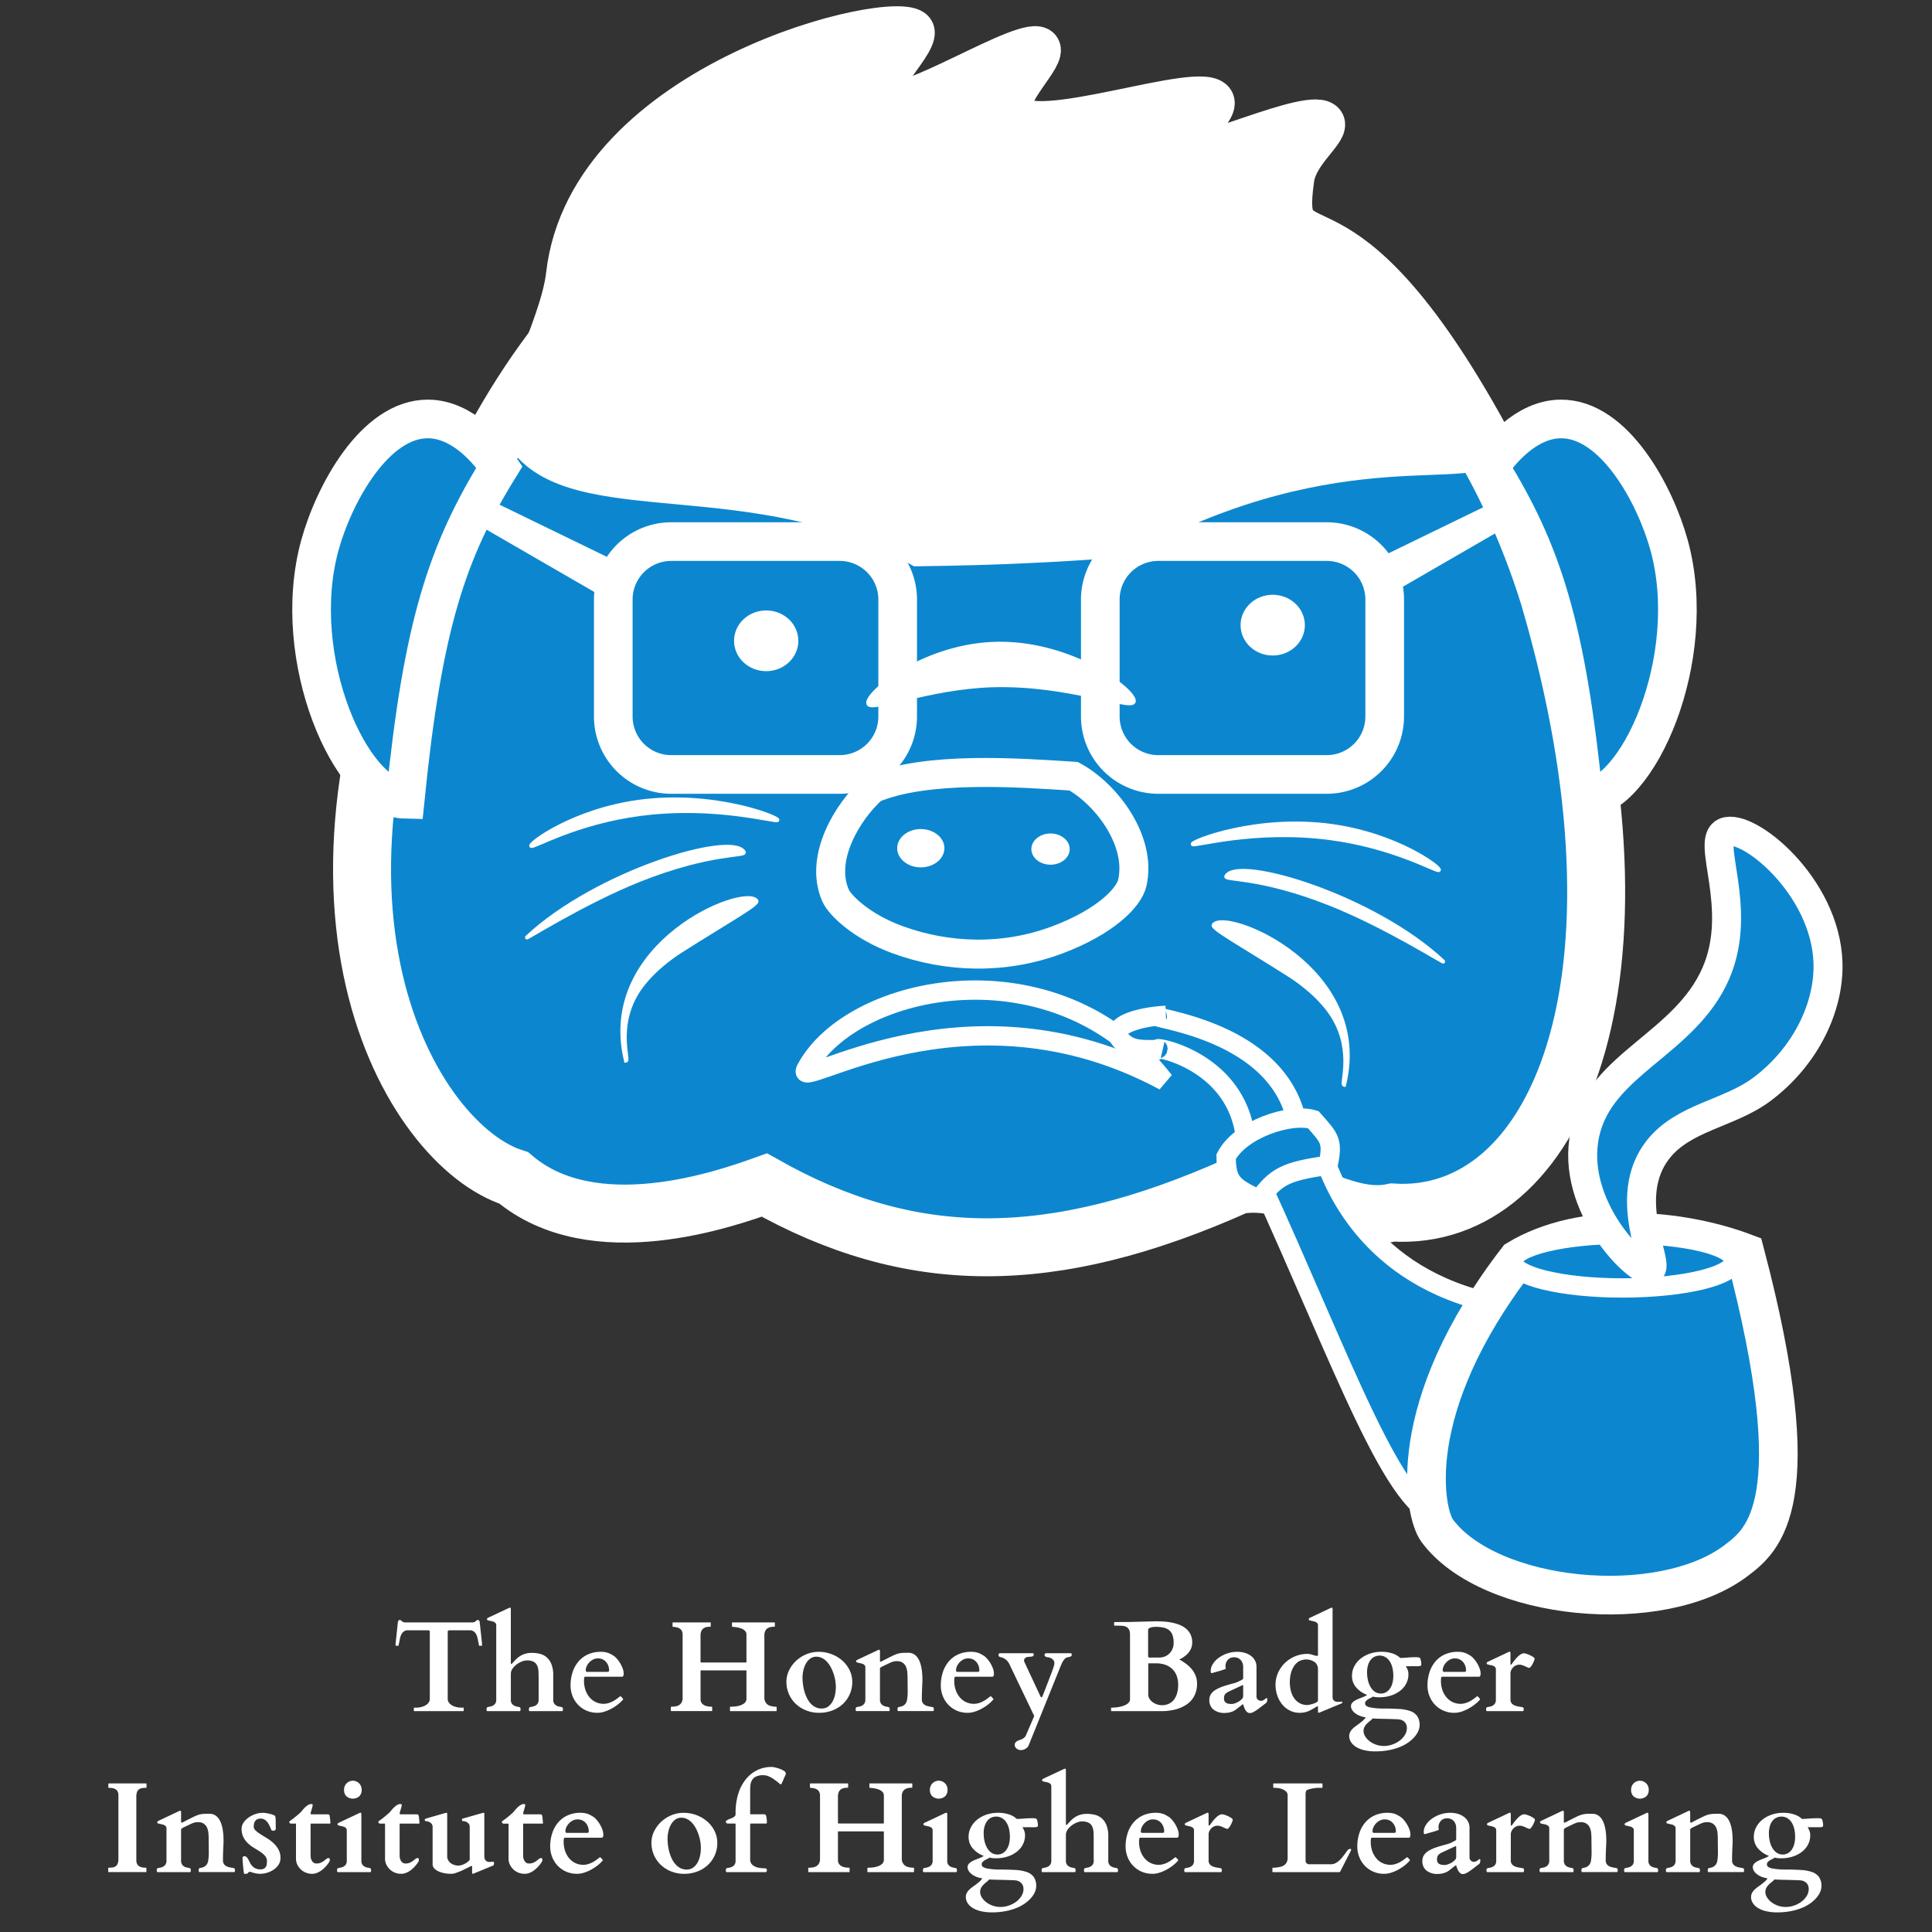 <svg id="BADGER" xmlns="http://www.w3.org/2000/svg" width="500" height="500" viewBox="0 0 1000 1000">
  <rect x="0" y="0" width="1000" height="1000" fill="#333333" stroke="none"/>
  <defs>
    <style>
      .cls-1, .cls-10, .cls-6, .cls-9 {
        fill: #0c87cf;
      }

      .cls-1, .cls-10, .cls-2, .cls-3, .cls-4, .cls-6, .cls-7, .cls-8, .cls-9 {
        stroke: #fff;
      }

      .cls-1 {
        stroke-width: 30px;
      }

      .cls-1, .cls-10, .cls-11, .cls-2, .cls-3, .cls-4, .cls-5, .cls-6, .cls-7, .cls-8, .cls-9 {
        fill-rule: evenodd;
      }

      .cls-11, .cls-2, .cls-5, .cls-7 {
        fill: #fff;
      }

      .cls-2, .cls-6, .cls-8 {
        stroke-width: 20px;
      }

      .cls-3, .cls-4, .cls-8 {
        fill: none;
      }

      .cls-3, .cls-9 {
        stroke-width: 10px;
      }

      .cls-10, .cls-4 {
        stroke-width: 15px;
      }

      .cls-5 {
        stroke: #0c87cf;
        stroke-width: 5px;
      }

      .cls-7 {
        stroke-width: 2px;
      }
    </style>
  </defs>
  <g id="face">
    <path id="head" class="cls-1" d="M801.815,308.853c58.813,200.574,3.014,323.87-80.913,318.756-26.324,5.577-50.786-19.163-80.087-14.236-97.047,43.488-169.869,42.431-245.18,0-19.815,7.074-88.361,31.348-129.72-3.68-52.952-16.8-129.687-143.612-30.36-339.48C366.642-43.431,716.333,33.035,801.815,308.853Z"/>
    <path id="hair_ALT" data-name="hair ALT" class="cls-2" d="M771.915,226.973c-3.75,20.66-77.625-11.1-191.36,51.52-31.422,2.309-61.878,4.058-104.88,4.6-83.291-47.988-178.382-17.857-204.24-57.96-7.836-12.153,18.066-55.57,21.16-82.8C304.13,40.811,464.263,3.492,473.375,15.373c4.309,5.62-22.061,29.344-16.56,35.88,8.253,9.808,75.6-35.006,81.88-26.68,3.781,5.018-18.576,24.134-13.8,33.12,8.811,16.579,98.489-17.442,103.96-5.52,2.951,6.432-20.888,22.289-18.4,26.68,3.972,7.014,69.518-25.051,75.44-15.64,3,4.771-13.7,15.594-15.64,29.44C662.944,144.8,692.241,80.784,771.915,226.973Z"/>
    <path id="mouth" class="cls-3" d="M417.188,553.423c-7.056,13.3,82.442-49.465,185.379,6.074C546.625,487.444,440.949,508.622,417.188,553.423Z"/>
    <g id="nose">
      <path id="nose-2" data-name="nose" class="cls-4" d="M555.715,401.773c17.115,9.365,35.306,33.619,30.36,55.2-1.768,7.713-13.987,20.147-38.64,29.44-27.871,10.5-57.3,9.3-82.8,0-18.8-6.853-29.979-17.884-32.2-23-8.375-19.29,6.06-43.172,19.32-55.2C479.49,396.414,527.443,399.945,555.715,401.773Z"/>
      <path class="cls-5" d="M476.6,426.613c8.129,0,14.72,5.561,14.72,12.42s-6.591,12.42-14.72,12.42-14.72-5.561-14.72-12.42S468.465,426.613,476.6,426.613Z"/>
      <path class="cls-5" d="M543.755,428.913c6.859,0,12.42,4.737,12.42,10.58s-5.561,10.58-12.42,10.58-12.42-4.737-12.42-10.58S536.9,428.913,543.755,428.913Z"/>
    </g>
    <path id="ear" class="cls-6" d="M819.755,413.733c27.809-.509,60.31-72.887,44.16-131.56-7.181-26.085-28.3-65.584-56.12-65.32-18.17.172-31.827,17.378-36.8,24.84C798.173,285.589,810.682,323.677,819.755,413.733Z"/>
    <path id="ear_copy" data-name="ear copy" class="cls-6" d="M209.737,413.733c-27.809-.509-60.31-72.887-44.16-131.56,7.18-26.085,28.3-65.584,56.12-65.32,18.17,0.172,31.827,17.378,36.8,24.84C231.319,285.589,218.81,323.677,209.737,413.733Z"/>
    <g id="whiskers">
      <path id="whisker" class="cls-7" d="M617.3,436.941c-0.576-1.4,33.094-14.8,71.908-9.46,34.063,4.691,56.65,21.7,55.565,22.861-0.986,1.057-22.827-12.166-56.655-16.554C648.951,428.707,617.828,438.226,617.3,436.941Z"/>
      <path id="whisker_2" data-name="whisker 2" class="cls-7" d="M634.729,453.5c6.257-10.617,76.452,10.608,112.22,44.146,1.775,1.664-29.465-18.344-58.834-29.956C651.674,453.276,633.43,455.7,634.729,453.5Z"/>
      <path id="whisker_3" data-name="whisker 3" class="cls-7" d="M628.192,478.721c6.414-8.52,82.187,22.142,67.55,82.773-1.753-.228,5.07-16.974-5.448-34.686-6.437-10.841-18.222-19.114-22.879-22.073C642.642,489,626.9,480.436,628.192,478.721Z"/>
    </g>
    <g id="whiskers_copy" data-name="whiskers copy">
      <path id="whisker-2" data-name="whisker" class="cls-7" d="M402.42,424.463c0.576-1.4-33.094-14.805-71.908-9.459-34.063,4.691-56.65,21.7-55.565,22.861,0.986,1.056,22.827-12.167,56.654-16.555C370.766,416.23,401.889,425.749,402.42,424.463Z"/>
      <path id="whisker_2-2" data-name="whisker 2" class="cls-7" d="M384.988,441.018c-6.258-10.618-76.452,10.607-112.22,44.145-1.776,1.665,29.465-18.344,58.833-29.956C368.043,440.8,386.287,443.224,384.988,441.018Z"/>
      <path id="whisker_3-2" data-name="whisker 3" class="cls-7" d="M391.525,466.244c-6.414-8.52-82.187,22.141-67.55,82.772,1.753-.228-5.07-16.973,5.447-34.685,6.438-10.841,18.223-19.114,22.88-22.073C377.075,476.519,392.815,467.958,391.525,466.244Z"/>
    </g>
    <g id="eye_and_eyebrow" data-name="eye and eyebrow">
      <path id="eye" class="cls-7" d="M658.755,308.853c8.637,0,15.64,6.59,15.64,14.72s-7,14.72-15.64,14.72-15.64-6.59-15.64-14.72S650.117,308.853,658.755,308.853Z"/>
    </g>
    <g id="eye_and_eyebrow_copy" data-name="eye and eyebrow copy">
      <path id="eye-2" data-name="eye" class="cls-7" d="M396.583,316.96c8.638,0,15.64,6.591,15.64,14.72s-7,14.72-15.64,14.72-15.64-6.59-15.64-14.72S387.946,316.96,396.583,316.96Z"/>
    </g>
  </g>
  <g id="GLASSES">
    <path id="glasses_-_arm" data-name="glasses - arm" class="cls-7" d="M253.955,260.093l66.24,32.2v20.24l-76.36-44.16Z"/>
    <path id="glasses_-_arm_copy" data-name="glasses - arm copy" class="cls-7" d="M775.077,260.093l-66.24,32.2v20.24l76.36-44.16Z"/>
    <path class="cls-7" d="M586.771,363.328c-1.933,4.008-34.123-9.816-73.291-8.592-32.876,1.028-62,13.437-63.984,9.666-2.456-4.664,27.109-29.4,63.984-31.144C554.381,331.328,589.128,358.44,586.771,363.328Z"/>
    <path id="Rounded_Rectangle_1" data-name="Rounded Rectangle 1" class="cls-8" d="M347.435,280.333h87.2a30,30,0,0,1,30,30v60.52a30,30,0,0,1-30,30h-87.2a30,30,0,0,1-30-30v-60.52A30,30,0,0,1,347.435,280.333Z"/>
    <path id="Rounded_Rectangle_1_copy" data-name="Rounded Rectangle 1 copy" class="cls-8" d="M599.515,280.333h87.2a30,30,0,0,1,30,30v60.52a30,30,0,0,1-30,30h-87.2a30,30,0,0,1-30-30v-60.52A30,30,0,0,1,599.515,280.333Z"/>
  </g>
  <g id="PIPE">
    <path id="pipe_-_main_arm" data-name="pipe - main arm" class="cls-9" d="M746.432,784.714c-23.969.073-51.813-80.7-94.586-173.927,2.774-10.309,18.262-12.686,32.269-15.139,4.241,12.3,20.027,61.918,84.308,77.943C741.29,734.169,744.9,722.707,746.432,784.714Z"/>
    <path id="pipe_top" data-name="pipe top" class="cls-9" d="M670.683,582.119a5.994,5.994,0,0,0,.35-2.272c-11.408-52.307-91.461-53.308-67.57-54.277-9.444.383-23.829,3.276-24.812,8.711-0.557,3.079,3.182,5.828,4.794,6.8,5.763,3.459,13.745,1.528,18.273,2.579-14.227-3.3,41.178,1.178,43.275,49.487C655.067,586.013,657.55,586.783,670.683,582.119Z"/>
    <path id="mid_pipe_copy" data-name="mid pipe copy" class="cls-9" d="M651.674,620.808c8.853-11.765,13.306-14.5,35.788-17.664,2.426-12.573,1.133-13.632-7.731-23.61-11.771-3.609-37.7,4.875-45.092,19.148C634.78,611.694,637.8,614.332,651.674,620.808Z"/>
    <path id="pipe_cup" data-name="pipe cup" class="cls-6" d="M743.884,792.286c27.14,36.55,115.77,45.116,154.832,15.39,13.851-10.541,38.653-29.579,4.542-159.152-33.841-12.8-84.249-17-117.893,3.32C725.775,729.087,737.164,783.235,743.884,792.286Z"/>
    <path class="cls-9" d="M840.629,638.853c31.611-.041,57.112,6.146,56.958,13.82s-25.9,13.928-57.516,13.969-57.112-6.145-56.958-13.819S809.018,638.9,840.629,638.853Z"/>
    <path id="smoke" class="cls-10" d="M892.939,430.67c11.69-4.654,51.916,27.756,53.219,67.537,0.743,22.7-11.319,48.411-34.092,65.536-16.886,12.7-40.633,14.437-53.835,31.218-19.715,25.059,1.443,60.24-4.065,62.241-5.89,2.14-41.931-32.924-33.788-70.435,7.874-36.27,51.836-46.291,67.767-83.03C902.8,469.933,882.457,434.843,892.939,430.67Z"/>
  </g>
  <path id="The_Honey_Badger_Institute_of_Higher_Learning" data-name="The Honey Badger Institute of Higher Learning" class="cls-11" d="M222.464,844.752v34.57a3.167,3.167,0,0,1-.488,1.741,4.841,4.841,0,0,1-1.319,1.351,7.064,7.064,0,0,1-1.953.944,11.815,11.815,0,0,1-2.392.489q-0.358.032-.928,0.032h-0.928a0.211,0.211,0,0,0-.211.1,0.376,0.376,0,0,0-.049.163v1.269a0.376,0.376,0,0,0,.049.163,0.211,0.211,0,0,0,.211.1h25.293a0.214,0.214,0,0,0,.212-0.1,0.391,0.391,0,0,0,.049-0.163V884.14a0.391,0.391,0,0,0-.049-0.163,0.214,0.214,0,0,0-.212-0.1h-0.944q-0.553,0-.911-0.032a11.825,11.825,0,0,1-2.393-.489,7.091,7.091,0,0,1-1.953-.944,4.836,4.836,0,0,1-1.318-1.351,3.159,3.159,0,0,1-.489-1.741v-34.57a0.72,0.72,0,0,1,.277-0.765,5.893,5.893,0,0,1,.668-0.147h11.067a3.646,3.646,0,0,1,1.888.96,5.134,5.134,0,0,1,1.074,1.644,9.813,9.813,0,0,1,.586,2.035q0.2,1.091.424,2.1,0.065,0.294.13,0.7a1.16,1.16,0,0,0,.13.472,0.253,0.253,0,0,0,.228.1h1.074c0.13,0,.195-0.043.195-0.13v-1.075l-1.2-11.132a1.729,1.729,0,0,0-.293-0.684,0.814,0.814,0,0,0-.716-0.325,0.827,0.827,0,0,0-.44.13,2.765,2.765,0,0,0-.407.309c-0.13.12-.255,0.233-0.374,0.342a1.054,1.054,0,0,1-.374.228,2.994,2.994,0,0,1-.733.211,5.377,5.377,0,0,1-.765.049H210.062a5.367,5.367,0,0,1-.765-0.049,2.994,2.994,0,0,1-.733-0.211,1.054,1.054,0,0,1-.374-0.228c-0.119-.109-0.244-0.222-0.374-0.342a2.714,2.714,0,0,0-.407-0.309,0.829,0.829,0,0,0-.44-0.13,0.814,0.814,0,0,0-.716.325,1.715,1.715,0,0,0-.293.684l-1.2,11.132v1.075c0,0.087.065,0.13,0.195,0.13h1.074a0.254,0.254,0,0,0,.228-0.1,1.178,1.178,0,0,0,.13-0.472c0.044-.271.087-0.5,0.131-0.7q0.226-1.008.423-2.1a9.813,9.813,0,0,1,.586-2.035A5.134,5.134,0,0,1,208.6,844.8a3.646,3.646,0,0,1,1.888-.96H221.52a5.871,5.871,0,0,1,.667.147,0.718,0.718,0,0,1,.277.765h0Zm46.891,39.4a0.7,0.7,0,0,0-.228-0.44,4.561,4.561,0,0,0-1.2-.309,6.085,6.085,0,0,1-1.562-.456,3.572,3.572,0,0,1-1.367-1.074,3.406,3.406,0,0,1-.586-2.165V866.366a4.613,4.613,0,0,1,.846-2.62,9.3,9.3,0,0,1,2.116-2.214,11.532,11.532,0,0,1,2.7-1.53,7.137,7.137,0,0,1,2.6-.569,7.334,7.334,0,0,1,3.532.7,4.2,4.2,0,0,1,1.823,1.937,8.031,8.031,0,0,1,.667,2.9q0.1,1.66.1,3.549v11.2a3.406,3.406,0,0,1-.586,2.165,3.579,3.579,0,0,1-1.367,1.074,6.081,6.081,0,0,1-1.563.456,4.552,4.552,0,0,0-1.2.309,0.7,0.7,0,0,0-.228.44,2.479,2.479,0,0,0-.1.537,3.361,3.361,0,0,0,.065.553,0.49,0.49,0,0,0,.261.424h16.992a0.488,0.488,0,0,0,.26-0.424,3.276,3.276,0,0,0,.066-0.553,2.479,2.479,0,0,0-.1-0.537,0.7,0.7,0,0,0-.228-0.44,4.563,4.563,0,0,0-1.2-.309,6.081,6.081,0,0,1-1.563-.456,3.579,3.579,0,0,1-1.367-1.074,3.406,3.406,0,0,1-.586-2.165V867.147a15.109,15.109,0,0,0-.96-5.843,9.176,9.176,0,0,0-2.507-3.548A8.549,8.549,0,0,0,279.365,856a17.1,17.1,0,0,0-3.988-.472,12.414,12.414,0,0,0-3.418.423,10.415,10.415,0,0,0-2.637,1.156,12.514,12.514,0,0,0-2.148,1.693q-0.976.96-1.921,2.034c-0.13.13-.228,0.234-0.293,0.31a0.408,0.408,0,0,1-.325.113c-0.109,0-.174-0.108-0.2-0.325s-0.032-.369-0.032-0.456V832.9q0-.782-0.554-0.782a0.626,0.626,0,0,0-.211.065c-0.1.044-.19,0.087-0.277,0.131l-10.775,5.045a1.027,1.027,0,0,0-.39.326,0.631,0.631,0,0,0-.1.325,0.691,0.691,0,0,0,.114.472,0.76,0.76,0,0,0,.309.179c0.456,0.131.933,0.244,1.433,0.342a10.288,10.288,0,0,1,1.4.374,2.723,2.723,0,0,1,1.075.668,1.691,1.691,0,0,1,.423,1.22v38.444a3.412,3.412,0,0,1-.586,2.165,3.587,3.587,0,0,1-1.367,1.074,6.081,6.081,0,0,1-1.563.456,4.552,4.552,0,0,0-1.2.309,0.7,0.7,0,0,0-.228.44,2.479,2.479,0,0,0-.1.537,3.361,3.361,0,0,0,.065.553,0.49,0.49,0,0,0,.261.424h16.992a0.488,0.488,0,0,0,.26-0.424,3.254,3.254,0,0,0,.065-0.553A2.46,2.46,0,0,0,269.355,884.156Zm26.887-6.543a13.755,13.755,0,0,0,2.718,4.508,13.6,13.6,0,0,0,4.4,3.207,13.875,13.875,0,0,0,5.957,1.22,11.669,11.669,0,0,0,3.515-.586,20.63,20.63,0,0,0,3.63-1.546,23.819,23.819,0,0,0,3.337-2.181,17.8,17.8,0,0,0,2.636-2.49,0.354,0.354,0,0,0,.13-0.228,0.28,0.28,0,0,0-.1-0.2q-0.164-.228-0.456-0.57a6.246,6.246,0,0,0-.586-0.6,0.45,0.45,0,0,0-.26-0.163,1.088,1.088,0,0,0-.261.065q-0.846.684-1.79,1.368a15.693,15.693,0,0,1-2.018,1.236,12.525,12.525,0,0,1-2.246.9,8.674,8.674,0,0,1-2.442.341,9.391,9.391,0,0,1-7.064-3.141,11.545,11.545,0,0,1-2.229-3.776,14.521,14.521,0,0,1-.83-5.094,7.666,7.666,0,0,1,.113-1.433,0.558,0.558,0,0,1,.44-0.585H322.04a0.645,0.645,0,0,0,.6-0.538,3.161,3.161,0,0,0,.179-0.992,8.053,8.053,0,0,0-.586-2.914,16.322,16.322,0,0,0-1.432-2.848A15.237,15.237,0,0,0,319,858.228a7.049,7.049,0,0,0-1.709-1.4q-0.651-.39-1.286-0.732a8.653,8.653,0,0,0-1.367-.586,10.62,10.62,0,0,0-1.611-.391,12.237,12.237,0,0,0-1.986-.146,16.073,16.073,0,0,0-6.624,1.3,13.884,13.884,0,0,0-4.932,3.646,16.353,16.353,0,0,0-3.092,5.55,21.943,21.943,0,0,0-1.075,7.015A14.764,14.764,0,0,0,296.242,877.613Zm7.536-12.256a0.5,0.5,0,0,1-.423-0.228,1.388,1.388,0,0,1-.163-0.781,4.753,4.753,0,0,1,.407-1.725,7,7,0,0,1,1.221-1.953,7.459,7.459,0,0,1,1.985-1.612,5.443,5.443,0,0,1,2.735-.667,5.579,5.579,0,0,1,2.36.488,5.314,5.314,0,0,1,1.806,1.351,6.256,6.256,0,0,1,1.156,1.986,6.971,6.971,0,0,1,.407,2.392,0.708,0.708,0,0,1-.847.749H303.778Zm43.716,20.313h20.9a0.179,0.179,0,0,0,.2-0.1,0.552,0.552,0,0,0,.032-0.163v-1.758a0.552,0.552,0,0,0-.032-0.162,0.21,0.21,0,0,0-.228-0.1,11.644,11.644,0,0,1-2.148-.195,5.872,5.872,0,0,1-1.84-.651,3.688,3.688,0,0,1-1.285-1.2,3.321,3.321,0,0,1-.489-1.855V865.1a0.41,0.41,0,0,1,.521-0.521H385.84a0.409,0.409,0,0,1,.521.521v14.062a2.882,2.882,0,0,1-.927,2.262,6.314,6.314,0,0,1-2.247,1.27,12.115,12.115,0,0,1-2.718.57q-1.4.13-2.376,0.13a0.212,0.212,0,0,0-.212.1,0.387,0.387,0,0,0-.048.162v1.758a0.387,0.387,0,0,0,.048.163,0.214,0.214,0,0,0,.212.1h23.633a0.23,0.23,0,0,0,.26-0.261v-1.758a0.23,0.23,0,0,0-.26-0.26,9.945,9.945,0,0,1-3.369-.554,3.85,3.85,0,0,1-1.709-1.2,4.7,4.7,0,0,1-.765-1.318,4.38,4.38,0,0,1-.244-1.514V846.574a5.393,5.393,0,0,1,.439-2.36,3.438,3.438,0,0,1,1.172-1.383,4.479,4.479,0,0,1,1.66-.667,10.058,10.058,0,0,1,1.9-.179c0.174,0,.261-0.065.261-0.2v-1.758a0.377,0.377,0,0,0-.049-0.162,0.214,0.214,0,0,0-.212-0.1H379.1a0.217,0.217,0,0,0-.228.26v1.758a0.231,0.231,0,0,0,.261.261,22.839,22.839,0,0,1,2.343.276,11.284,11.284,0,0,1,2.36.651,5.092,5.092,0,0,1,1.807,1.189,2.623,2.623,0,0,1,.716,1.888v13.932a0.41,0.41,0,0,1-.521.521H363.119a0.41,0.41,0,0,1-.521-0.521V846.574a5.575,5.575,0,0,1,.423-2.36,3.478,3.478,0,0,1,1.107-1.383,4.035,4.035,0,0,1,1.6-.667,9.806,9.806,0,0,1,1.888-.179c0.174,0,.261-0.065.261-0.2v-1.758a0.391,0.391,0,0,0-.049-0.162,0.214,0.214,0,0,0-.212-0.1H348.34a0.216,0.216,0,0,0-.227.26v1.758a0.23,0.23,0,0,0,.26.261,10.958,10.958,0,0,1,2.018.293,4.489,4.489,0,0,1,1.563.7,3.166,3.166,0,0,1,1.009,1.22,4.3,4.3,0,0,1,.358,1.856v32.617a4.865,4.865,0,0,1-.537,2.474,3.81,3.81,0,0,1-1.384,1.4,5.165,5.165,0,0,1-1.871.634,14.34,14.34,0,0,1-2.035.147,0.21,0.21,0,0,0-.211.1,0.377,0.377,0,0,0-.049.162v1.758a0.376,0.376,0,0,0,.049.163,0.211,0.211,0,0,0,.211.1h0Zm60.823-8.887a15.487,15.487,0,0,0,3.532,5.094,16.682,16.682,0,0,0,5.371,3.418,18,18,0,0,0,6.787,1.253,18.753,18.753,0,0,0,6.852-1.22,16.537,16.537,0,0,0,5.42-3.369A15.418,15.418,0,0,0,441.13,870.6a13.8,13.8,0,0,0-1.4-6.169,15.8,15.8,0,0,0-3.793-4.948,18.131,18.131,0,0,0-5.55-3.3,18.582,18.582,0,0,0-6.673-1.2,16.337,16.337,0,0,0-6.38,1.269,17.566,17.566,0,0,0-5.306,3.418,16.781,16.781,0,0,0-3.63,4.948,13.334,13.334,0,0,0-1.351,5.86A15.715,15.715,0,0,0,408.317,876.783Zm7.5-12.191a13.193,13.193,0,0,1,1.319-3.516,7.922,7.922,0,0,1,2.229-2.571,5.215,5.215,0,0,1,3.174-.993,6.457,6.457,0,0,1,3.011.716,9.069,9.069,0,0,1,2.507,1.937,13.422,13.422,0,0,1,1.969,2.816,22.315,22.315,0,0,1,1.433,3.336,22.541,22.541,0,0,1,.878,3.516,20.636,20.636,0,0,1,.293,3.369,19,19,0,0,1-.423,3.971,12.645,12.645,0,0,1-1.318,3.581,7.871,7.871,0,0,1-2.279,2.588,5.516,5.516,0,0,1-3.3.993,7.092,7.092,0,0,1-3.157-.684,8.494,8.494,0,0,1-2.507-1.871,11.994,11.994,0,0,1-1.9-2.751,19.209,19.209,0,0,1-1.319-3.337,25.331,25.331,0,0,1-.781-3.646,26.257,26.257,0,0,1-.26-3.629A17.248,17.248,0,0,1,415.82,864.592Zm27.832-5.42a1.024,1.024,0,0,0-.391.326,0.628,0.628,0,0,0-.1.325,0.691,0.691,0,0,0,.114.472,0.769,0.769,0,0,0,.31.179q0.683,0.2,1.432.342a10.342,10.342,0,0,1,1.4.374,2.708,2.708,0,0,1,1.074.668,1.687,1.687,0,0,1,.423,1.22v16.537a3.617,3.617,0,0,1-.586,2.23,3.468,3.468,0,0,1-1.367,1.106,6.081,6.081,0,0,1-1.563.456,4.563,4.563,0,0,0-1.2.309,0.671,0.671,0,0,0-.228.424,2.27,2.27,0,0,0-.1.52,3.555,3.555,0,0,0,.066.57,0.5,0.5,0,0,0,.26.44h16.992a0.5,0.5,0,0,0,.261-0.44,3.648,3.648,0,0,0,.065-0.57,2.27,2.27,0,0,0-.1-0.52,0.671,0.671,0,0,0-.228-0.424,4.552,4.552,0,0,0-1.2-.309,6.081,6.081,0,0,1-1.563-.456,3.468,3.468,0,0,1-1.367-1.106,3.617,3.617,0,0,1-.586-2.23V863.664a0.751,0.751,0,0,1,.309-0.537c0.184-.141.363-0.265,0.537-0.374q2.083-1.01,3.321-1.6t2-.879a6.469,6.469,0,0,1,1.3-.374,8.238,8.238,0,0,1,1.22-.082,5.238,5.238,0,0,1,3.06.781,4.977,4.977,0,0,1,1.677,2.019,8.584,8.584,0,0,1,.716,2.8q0.147,1.563.146,3.158,0,2.05.033,3.711t0.033,3.125q0,0.682-.017,1.2t-0.049.96q-0.031.44-.081,0.863t-0.114.911a4.932,4.932,0,0,1-.8,2.36,4.143,4.143,0,0,1-1.335,1.189,4.644,4.644,0,0,1-1.432.5,4.428,4.428,0,0,0-1.123.309,0.671,0.671,0,0,0-.228.424,2.27,2.27,0,0,0-.1.52,3.529,3.529,0,0,0,.065.57,0.5,0.5,0,0,0,.261.44H483.04a0.5,0.5,0,0,0,.26-0.44,3.648,3.648,0,0,0,.065-0.57,2.254,2.254,0,0,0-.1-0.52,0.681,0.681,0,0,0-.228-0.424,3.4,3.4,0,0,0-.83-0.211q-0.537-.081-1.189-0.212a12.963,12.963,0,0,1-1.334-.342,4.1,4.1,0,0,1-1.253-.634,3.279,3.279,0,0,1-.928-1.075,3.336,3.336,0,0,1-.358-1.627q0-2.083.049-3.548t0.1-2.621q0.05-1.155.1-2.132t0.049-2.116q0-1.2-.1-2.685a28.971,28.971,0,0,0-.358-3,18.616,18.616,0,0,0-.765-2.962,10.261,10.261,0,0,0-1.3-2.572,6.268,6.268,0,0,0-1.969-1.807,5.4,5.4,0,0,0-2.767-.683q-1.466,0-2.474.032a13.609,13.609,0,0,0-1.856.179,11.587,11.587,0,0,0-1.676.423,16.959,16.959,0,0,0-1.888.782q-1.059.5-2.507,1.237t-3.532,1.806a0.806,0.806,0,0,1-.26.114,1.625,1.625,0,0,1-.261.017,0.356,0.356,0,0,1-.26-0.326V854.68q0-.781-0.553-0.781a0.623,0.623,0,0,0-.212.065c-0.1.044-.19,0.087-0.277,0.13Zm44.237,18.441a13.772,13.772,0,0,0,2.718,4.508A13.611,13.611,0,0,0,495,885.328a13.878,13.878,0,0,0,5.957,1.22,11.675,11.675,0,0,0,3.516-.586,20.62,20.62,0,0,0,3.629-1.546,23.819,23.819,0,0,0,3.337-2.181,17.8,17.8,0,0,0,2.636-2.49,0.357,0.357,0,0,0,.131-0.228,0.282,0.282,0,0,0-.1-0.2c-0.109-.152-0.26-0.342-0.456-0.57a6.13,6.13,0,0,0-.586-0.6,0.447,0.447,0,0,0-.26-0.163,1.073,1.073,0,0,0-.26.065q-0.847.684-1.791,1.368a15.693,15.693,0,0,1-2.018,1.236,12.525,12.525,0,0,1-2.246.9,8.669,8.669,0,0,1-2.442.341,9.387,9.387,0,0,1-7.063-3.141,11.53,11.53,0,0,1-2.23-3.776,14.521,14.521,0,0,1-.83-5.094,7.573,7.573,0,0,1,.114-1.433,0.557,0.557,0,0,1,.439-0.585h19.206a0.644,0.644,0,0,0,.6-0.538,3.161,3.161,0,0,0,.179-0.992,8.053,8.053,0,0,0-.586-2.914,16.252,16.252,0,0,0-1.432-2.848,15.237,15.237,0,0,0-1.807-2.344,7.049,7.049,0,0,0-1.709-1.4q-0.651-.39-1.286-0.732a8.613,8.613,0,0,0-1.367-.586,10.62,10.62,0,0,0-1.611-.391,12.237,12.237,0,0,0-1.986-.146,16.073,16.073,0,0,0-6.624,1.3,13.893,13.893,0,0,0-4.932,3.646,16.353,16.353,0,0,0-3.092,5.55,21.971,21.971,0,0,0-1.074,7.015A14.762,14.762,0,0,0,487.889,877.613Zm7.536-12.256a0.5,0.5,0,0,1-.423-0.228,1.388,1.388,0,0,1-.163-0.781,4.753,4.753,0,0,1,.407-1.725,7,7,0,0,1,1.221-1.953,7.459,7.459,0,0,1,1.985-1.612,5.443,5.443,0,0,1,2.735-.667,5.576,5.576,0,0,1,2.36.488,5.327,5.327,0,0,1,1.807,1.351,6.254,6.254,0,0,1,1.155,1.986,6.971,6.971,0,0,1,.407,2.392,0.708,0.708,0,0,1-.846.749H495.425Zm33.968,40.365a5.061,5.061,0,0,0,1.171-.424,4.817,4.817,0,0,0,1.075-.732,2.951,2.951,0,0,0,.748-1.058l16.5-40.885q0.261-.618.6-1.4a11.321,11.321,0,0,1,.782-1.481,6.56,6.56,0,0,1,.993-1.237,2.4,2.4,0,0,1,1.237-.668,11.152,11.152,0,0,0,1.155-.26,3.738,3.738,0,0,0,.684-0.26,0.627,0.627,0,0,0,.309-0.293,1.063,1.063,0,0,0,.065-0.391,4.664,4.664,0,0,0-.049-0.537,0.338,0.338,0,0,0-.309-0.374H541.372a0.627,0.627,0,0,0-.489.309,0.984,0.984,0,0,0-.227.569,0.835,0.835,0,0,0,.309.7,1.993,1.993,0,0,0,.716.358,5.126,5.126,0,0,0,.846.163,3.673,3.673,0,0,1,.733.147,4.62,4.62,0,0,1,1.79,1.106,2.36,2.36,0,0,1,.684,1.888,3.5,3.5,0,0,1-.033.472,6.76,6.76,0,0,1-.179.782q-0.147.537-.488,1.53t-1.009,2.75q-0.667,1.758-1.693,4.427t-2.523,6.511c-0.022.044-.054,0.125-0.1,0.244a3.636,3.636,0,0,1-.163.374,1.579,1.579,0,0,1-.228.342,0.362,0.362,0,0,1-.26.147,0.5,0.5,0,0,1-.407-0.31,3.833,3.833,0,0,1-.244-0.472l-8.073-17.285a1.5,1.5,0,0,0-.147-0.374,1.291,1.291,0,0,1-.146-0.407,1.868,1.868,0,0,1,.374-1.27,2.186,2.186,0,0,1,.928-0.618,4.209,4.209,0,0,1,1.188-.228q0.635-.031,1.188-0.1a2.934,2.934,0,0,0,.928-0.244,0.643,0.643,0,0,0,.374-0.635c0-.065-0.011-0.227-0.032-0.488s-0.1-.39-0.228-0.39H517.576a0.639,0.639,0,0,0-.586.325,1.257,1.257,0,0,0-.2.651,0.771,0.771,0,0,0,.212.57,1.611,1.611,0,0,0,.52.342,4.3,4.3,0,0,0,.635.211c0.217,0.055.4,0.1,0.553,0.147a5.893,5.893,0,0,1,2.54,1.611,7.805,7.805,0,0,1,1.6,2.62l12.467,26.01-4.264,9.928a2.927,2.927,0,0,1-.733,1.09q-0.407.342-.765,0.6a4.08,4.08,0,0,1-1.269.618,10.116,10.116,0,0,0-1.432.554,3.926,3.926,0,0,0-1.156.813,1.933,1.933,0,0,0-.472,1.4,2.048,2.048,0,0,0,.277,1.058,2.95,2.95,0,0,0,.732.83,3.5,3.5,0,0,0,1.009.553,3.381,3.381,0,0,0,1.139.2A4.819,4.819,0,0,0,529.393,905.722Zm45.7-20.313a0.391,0.391,0,0,0,.049.163,0.214,0.214,0,0,0,.212.1h26.432q0.261,0,1.156-.033t2.2-.195a27.541,27.541,0,0,0,2.881-.537,20.521,20.521,0,0,0,3.174-1.042,17.754,17.754,0,0,0,3.108-1.693,11.786,11.786,0,0,0,2.686-2.523,12.365,12.365,0,0,0,1.888-3.515,13.905,13.905,0,0,0,.716-4.655,11.086,11.086,0,0,0-.732-4.1,12.673,12.673,0,0,0-2-3.4,16.4,16.4,0,0,0-2.946-2.784,33.92,33.92,0,0,0-3.532-2.278q0.065-.033.6-0.261a8.647,8.647,0,0,0,1.27-.7,16.724,16.724,0,0,0,1.578-1.171,10.033,10.033,0,0,0,1.579-1.661,8.72,8.72,0,0,0,1.205-2.2,7.624,7.624,0,0,0,.472-2.734,9.383,9.383,0,0,0-.912-4.3,9.161,9.161,0,0,0-2.425-3.011,12.413,12.413,0,0,0-3.467-1.953,24.141,24.141,0,0,0-4.02-1.123,31.5,31.5,0,0,0-4.1-.5q-2.034-.114-3.694-0.114-0.522,0-1.66.033t-2.588.065q-1.449.033-3.06,0.081t-3.06.082q-1.449.031-2.572,0.065c-0.748.022-1.275,0.032-1.578,0.032q-2.149,0-3.484.016t-2.115.017q-0.782,0-1.091.016c-0.206.011-.32,0.016-0.342,0.016a0.211,0.211,0,0,0-.211.1,0.376,0.376,0,0,0-.049.163v1.3a0.38,0.38,0,0,0,.049.163,0.211,0.211,0,0,0,.211.1h1.856a23.25,23.25,0,0,1,2.376.114,5.058,5.058,0,0,1,1.937.57A3.257,3.257,0,0,1,584.4,843.5a5.626,5.626,0,0,1,.489,2.588v33.366a2.551,2.551,0,0,1-.538,1.628,4.769,4.769,0,0,1-1.383,1.172,9.105,9.105,0,0,1-1.921.813,17.075,17.075,0,0,1-2.132.5q-1.057.178-2,.244t-1.562.065a0.214,0.214,0,0,0-.212.1,0.391,0.391,0,0,0-.049.163v1.269Zm19.239-24.121a0.625,0.625,0,0,1,.048-0.244,0.4,0.4,0,0,1,.375-0.114H598.3a14.741,14.741,0,0,1,4.655.7,9.99,9.99,0,0,1,3.646,2.1,9.482,9.482,0,0,1,2.376,3.483,12.836,12.836,0,0,1,.846,4.851,15.863,15.863,0,0,1-.537,4.248,10,10,0,0,1-1.578,3.336,7.155,7.155,0,0,1-2.637,2.181,8.264,8.264,0,0,1-3.679.782,8.326,8.326,0,0,1-4.752-1.547,6.388,6.388,0,0,1-1.66-1.757,4.186,4.186,0,0,1-.651-2.3V861.288Zm0.683-3.353a0.621,0.621,0,0,1-.651-0.26,1.265,1.265,0,0,1-.1-0.358V843.71a1.016,1.016,0,0,1,.423-0.846,3.09,3.09,0,0,1,1.041-.5,7.168,7.168,0,0,1,1.286-.244q0.667-.064,1.156-0.065a19.309,19.309,0,0,1,4.02.374,6.87,6.87,0,0,1,2.913,1.318,5.8,5.8,0,0,1,1.774,2.556,11.791,11.791,0,0,1,.6,4.085,7.845,7.845,0,0,1-.57,3.011,7.387,7.387,0,0,1-1.562,2.393,7.144,7.144,0,0,1-2.344,1.578,7.42,7.42,0,0,1-2.914.57h-5.078Zm48.323,24.121c0.043-.021.1,0.077,0.163,0.293s0.157,0.5.277,0.847,0.265,0.721.439,1.123a5.944,5.944,0,0,0,.635,1.123,3.761,3.761,0,0,0,.879.879,1.949,1.949,0,0,0,1.155.358,3.823,3.823,0,0,0,1.53-.358,11.944,11.944,0,0,0,1.823-1.042q1.01-.684,2.246-1.644t2.832-2.165a1.414,1.414,0,0,0,.5-0.83,4.475,4.475,0,0,0,.146-1.123,2.584,2.584,0,0,0-.032-0.374,0.252,0.252,0,0,0-.293-0.212,0.776,0.776,0,0,0-.456.212c-0.174.141-.385,0.3-0.635,0.488a4.514,4.514,0,0,1-.846.488,2.544,2.544,0,0,1-1.058.212,2.166,2.166,0,0,1-1.644-.667,2.139,2.139,0,0,1-.635-1.514V862.623a6.556,6.556,0,0,0-.683-2.946,7.326,7.326,0,0,0-1.986-2.442,9.708,9.708,0,0,0-3.157-1.66,13.593,13.593,0,0,0-4.2-.6,15.685,15.685,0,0,0-5.11.846,16.489,16.489,0,0,0-4.379,2.23,11.708,11.708,0,0,0-3.043,3.174,6.768,6.768,0,0,0-1.14,3.678,3.4,3.4,0,0,0,.082.733,0.416,0.416,0,0,0,.439.374,6.753,6.753,0,0,0,.83-0.212q0.6-.178,1.4-0.406t1.677-.472q0.879-.245,1.611-0.489t1.237-.439a1.678,1.678,0,0,0,.537-0.261,1.643,1.643,0,0,0-.033-0.2c-0.021-.108-0.043-0.233-0.065-0.374s-0.038-.277-0.048-0.407-0.017-.228-0.017-0.293a5.1,5.1,0,0,1,.342-1.921,4.628,4.628,0,0,1,.928-1.465,3.908,3.908,0,0,1,1.4-.944,4.713,4.713,0,0,1,1.758-.325,4.832,4.832,0,0,1,1.986.391,4.389,4.389,0,0,1,1.5,1.074,4.481,4.481,0,0,1,.928,1.611,6.3,6.3,0,0,1,.309,2v5.664a1.265,1.265,0,0,1-.081.423,1.3,1.3,0,0,1-.635.521q-0.846.456-1.839,0.944a14.111,14.111,0,0,1-2.62.912q-3.029.78-5.323,1.578a19.22,19.22,0,0,0-3.857,1.774,7.233,7.233,0,0,0-2.36,2.247,5.569,5.569,0,0,0-.8,3.027,6.085,6.085,0,0,0,2.067,4.85,8.981,8.981,0,0,0,6.039,1.791,10.512,10.512,0,0,0,2.929-.424,8.545,8.545,0,0,0,2.54-1.172Zm-9.668-4.15a2.714,2.714,0,0,1,.391-0.879,2.781,2.781,0,0,1,.635-0.651q0.374-.276.83-0.6l7.552-3.516a0.3,0.3,0,0,1,.13-0.033q0.26,0,.26.359v5.371a2.187,2.187,0,0,1-.683,1.481,7.4,7.4,0,0,1-1.644,1.3,10.37,10.37,0,0,1-1.97.911,5.463,5.463,0,0,1-1.692.342,9,9,0,0,1-1.449-.114,4.029,4.029,0,0,1-1.253-.407,2.306,2.306,0,0,1-.895-0.846,2.689,2.689,0,0,1-.342-1.432A5.266,5.266,0,0,1,633.671,877.906ZM677.925,837.4a1.048,1.048,0,0,0-.391.325,0.63,0.63,0,0,0-.1.326,0.685,0.685,0,0,0,.114.472,0.772,0.772,0,0,0,.309.179q0.684,0.2,1.432.342a10.019,10.019,0,0,1,1.4.374,2.7,2.7,0,0,1,1.074.667,1.688,1.688,0,0,1,.423,1.221v15.332a0.353,0.353,0,0,1-.146.358,0.621,0.621,0,0,1-.244.065,4.359,4.359,0,0,1-1.237-.163q-0.554-.162-1.107-0.341t-1.2-.342a6.39,6.39,0,0,0-1.53-.163,16.479,16.479,0,0,0-6.283,1.221,16.718,16.718,0,0,0-5.257,3.369,16.367,16.367,0,0,0-3.613,5.078,14.968,14.968,0,0,0-1.351,6.348,16.881,16.881,0,0,0,.879,5.436,14.856,14.856,0,0,0,2.506,4.622,12.2,12.2,0,0,0,3.972,3.223,11.364,11.364,0,0,0,5.273,1.2,11.076,11.076,0,0,0,2.49-.26,11.913,11.913,0,0,0,2.149-.716,19.152,19.152,0,0,0,2.034-1.058q1.01-.6,2.149-1.253a0.748,0.748,0,0,1,.293-0.1c0.151,0,.227.109,0.227,0.326v2.246a3.154,3.154,0,0,0,.049.537,0.277,0.277,0,0,0,.277.276,2.3,2.3,0,0,0,.293-0.081,3.047,3.047,0,0,0,.325-0.114l11.133-4.622a0.971,0.971,0,0,0,.407-0.244,0.358,0.358,0,0,0,.082-0.179,2.162,2.162,0,0,0-.033-0.375,0.174,0.174,0,0,0-.163-0.179l-1.888.13a3.34,3.34,0,0,1-2.2-.618,2.551,2.551,0,0,1-.733-2.051V832.9q0-.782-0.553-0.782a0.613,0.613,0,0,0-.211.065c-0.1.044-.191,0.087-0.277,0.131Zm-9.831,29a12.5,12.5,0,0,1,1.514-3.744,8.431,8.431,0,0,1,2.6-2.685,7.864,7.864,0,0,1,8.366.374,4.6,4.6,0,0,1,1.611,3.646v16.178a1.162,1.162,0,0,1-.716.912,8.5,8.5,0,0,1-1.644.732,17.237,17.237,0,0,1-1.839.5,7.23,7.23,0,0,1-1.269.195,8.124,8.124,0,0,1-4.069-.977,8.44,8.44,0,0,1-2.849-2.62,11.672,11.672,0,0,1-1.66-3.809,18.656,18.656,0,0,1-.537-4.508A18.368,18.368,0,0,1,668.094,866.4Zm40.918-10.466a15.591,15.591,0,0,0-4.834,2.637,12.394,12.394,0,0,0-3.223,3.955,10.528,10.528,0,0,0-1.172,4.883,9.064,9.064,0,0,0,1.986,5.794,13.9,13.9,0,0,0,5.859,4.069,8.081,8.081,0,0,1-1.513.863q-0.734.309-1.384,0.569-1.043.392-2.018,0.814a11.4,11.4,0,0,0-1.742.928,4.73,4.73,0,0,0-1.237,1.155,2.539,2.539,0,0,0-.472,1.53,3.61,3.61,0,0,0,.554,1.872,6.281,6.281,0,0,0,1.546,1.709,10.127,10.127,0,0,0,2.409,1.367,12.44,12.44,0,0,0,3.141.814,8.684,8.684,0,0,1-1.53,1.742q-0.879.764-1.823,1.465t-1.872,1.367a12.727,12.727,0,0,0-1.676,1.432,6.618,6.618,0,0,0-1.2,1.676,4.508,4.508,0,0,0-.456,2.051,5.7,5.7,0,0,0,.83,2.914,7.849,7.849,0,0,0,2.49,2.522,13.972,13.972,0,0,0,4.2,1.775,23.645,23.645,0,0,0,5.957.667,36.814,36.814,0,0,0,7.1-.635,30.573,30.573,0,0,0,5.778-1.693,21.243,21.243,0,0,0,4.443-2.441,17.774,17.774,0,0,0,3.141-2.881,11.5,11.5,0,0,0,1.872-3.011,7.491,7.491,0,0,0,.619-2.816,7.988,7.988,0,0,0-1.3-4.866,7.563,7.563,0,0,0-3.679-2.572,21.2,21.2,0,0,0-5.713-1.025q-3.336-.2-7.4-0.228a35.924,35.924,0,0,1-7.731-.635q-2.393-.6-2.393-1.969a1.846,1.846,0,0,1,.456-1.286,4.792,4.792,0,0,1,1.106-.9,12.864,12.864,0,0,1,1.335-.7,4.752,4.752,0,0,0,1.139-.7,10.688,10.688,0,0,0,1.433.277,15.828,15.828,0,0,0,1.79.081,19.273,19.273,0,0,0,6.429-.993,15.335,15.335,0,0,0,4.769-2.62,11,11,0,0,0,2.962-3.76,10.124,10.124,0,0,0,1.009-4.378,6.481,6.481,0,0,0-.439-2.572,14.888,14.888,0,0,0-.895-1.758h5.957a4.829,4.829,0,0,0,1.644-.179,0.717,0.717,0,0,0,.407-0.732,9.012,9.012,0,0,0-.1-1.335,12.223,12.223,0,0,0-.326-1.465,1.247,1.247,0,0,0-.195-0.439,0.931,0.931,0,0,0-.391-0.293,2.561,2.561,0,0,0-.732-0.163q-0.472-.048-1.221-0.049-2.148,0-4.02.163t-3.922.228a10.9,10.9,0,0,0-4.135-2.376,17.887,17.887,0,0,0-5.6-.814A18.3,18.3,0,0,0,709.012,855.933Zm-2.735,37.875a7.324,7.324,0,0,1,1.237-1.644,16.846,16.846,0,0,1,1.547-1.368,10.123,10.123,0,0,0,1.432-1.35q0.454,0.065,1.253.1t1.79,0.065q0.993,0.033,2.165.049t2.376,0.049l3.581,0.114q1.595,0.048,2.279.114a5.233,5.233,0,0,1,1.627.39,4.484,4.484,0,0,1,1.368.879,3.969,3.969,0,0,1,.927,1.368,4.838,4.838,0,0,1,.342,1.888,6.7,6.7,0,0,1-1.009,3.5,10.551,10.551,0,0,1-2.669,2.946,13.905,13.905,0,0,1-3.809,2.034,13.1,13.1,0,0,1-4.427.765,11.872,11.872,0,0,1-4.1-.7,12.1,12.1,0,0,1-3.337-1.806,9.133,9.133,0,0,1-2.246-2.49,5.312,5.312,0,0,1-.83-2.751A4.367,4.367,0,0,1,706.277,893.808Zm14.437-22.64a9.134,9.134,0,0,1-1.286,2.864,6.121,6.121,0,0,1-2,1.856,5.23,5.23,0,0,1-2.636.667,5.383,5.383,0,0,1-3.321-1.025,7.939,7.939,0,0,1-2.229-2.621,12.657,12.657,0,0,1-1.254-3.483,17.861,17.861,0,0,1-.39-3.613,12.69,12.69,0,0,1,.651-4.427,7.7,7.7,0,0,1,1.627-2.718,5.317,5.317,0,0,1,2.1-1.368,6.591,6.591,0,0,1,2.067-.374,5.952,5.952,0,0,1,2.865.7,6.64,6.64,0,0,1,2.262,2.051,10.161,10.161,0,0,1,1.481,3.32,17.557,17.557,0,0,1,.521,4.476A14.058,14.058,0,0,1,720.714,871.168Zm19.075,6.445a13.755,13.755,0,0,0,2.718,4.508,13.6,13.6,0,0,0,4.4,3.207,13.875,13.875,0,0,0,5.957,1.22,11.669,11.669,0,0,0,3.515-.586,20.63,20.63,0,0,0,3.63-1.546,23.877,23.877,0,0,0,3.337-2.181,17.8,17.8,0,0,0,2.636-2.49,0.354,0.354,0,0,0,.13-0.228,0.28,0.28,0,0,0-.1-0.2q-0.164-.228-0.456-0.57a6.246,6.246,0,0,0-.586-0.6,0.45,0.45,0,0,0-.26-0.163,1.077,1.077,0,0,0-.261.065q-0.846.684-1.79,1.368a15.693,15.693,0,0,1-2.018,1.236,12.525,12.525,0,0,1-2.246.9,8.674,8.674,0,0,1-2.442.341,9.391,9.391,0,0,1-7.064-3.141,11.545,11.545,0,0,1-2.229-3.776,14.521,14.521,0,0,1-.831-5.094,7.657,7.657,0,0,1,.114-1.433,0.558,0.558,0,0,1,.44-0.585h19.206a0.645,0.645,0,0,0,.6-0.538,3.161,3.161,0,0,0,.179-0.992,8.053,8.053,0,0,0-.586-2.914,16.322,16.322,0,0,0-1.432-2.848,15.237,15.237,0,0,0-1.807-2.344,7.049,7.049,0,0,0-1.709-1.4q-0.651-.39-1.286-0.732a8.653,8.653,0,0,0-1.367-.586,10.62,10.62,0,0,0-1.611-.391,12.245,12.245,0,0,0-1.986-.146,16.073,16.073,0,0,0-6.624,1.3,13.884,13.884,0,0,0-4.932,3.646,16.353,16.353,0,0,0-3.092,5.55,21.943,21.943,0,0,0-1.075,7.015A14.764,14.764,0,0,0,739.789,877.613Zm7.536-12.256a0.5,0.5,0,0,1-.423-0.228,1.388,1.388,0,0,1-.163-0.781,4.753,4.753,0,0,1,.407-1.725,7,7,0,0,1,1.221-1.953,7.459,7.459,0,0,1,1.985-1.612,5.441,5.441,0,0,1,2.735-.667,5.579,5.579,0,0,1,2.36.488,5.314,5.314,0,0,1,1.806,1.351,6.256,6.256,0,0,1,1.156,1.986,6.971,6.971,0,0,1,.407,2.392,0.709,0.709,0,0,1-.847.749H747.325ZM770,860.181a1.024,1.024,0,0,0-.391.326,0.631,0.631,0,0,0-.1.325,0.691,0.691,0,0,0,.114.472,0.758,0.758,0,0,0,.31.179c0.455,0.131.932,0.244,1.432,0.342a10.342,10.342,0,0,1,1.4.374,2.719,2.719,0,0,1,1.074.668,1.687,1.687,0,0,1,.423,1.22v15.658a3.41,3.41,0,0,1-.586,2.165,3.589,3.589,0,0,1-1.367,1.074,6.081,6.081,0,0,1-1.563.456,4.563,4.563,0,0,0-1.2.309,0.906,0.906,0,0,0-.326.911q0,0.945.326,1.01h18.783q0.324-.066.325-1.01a0.908,0.908,0,0,0-.325-0.911,3.493,3.493,0,0,0-.879-0.212q-0.587-.081-1.3-0.211t-1.482-.342a5.061,5.061,0,0,1-1.4-.619,3.4,3.4,0,0,1-1.042-1.041,2.862,2.862,0,0,1-.407-1.579V866.008a3.584,3.584,0,0,1,.358-1.5,5.2,5.2,0,0,1,.96-1.416,4.9,4.9,0,0,1,1.449-1.042,4.156,4.156,0,0,1,1.823-.407,4.73,4.73,0,0,1,1.286.179,9.286,9.286,0,0,1,1.253.456q0.618,0.276,1.221.553a11.492,11.492,0,0,0,1.188.472h0.065a1.338,1.338,0,0,0,.928-0.635,9.815,9.815,0,0,0,.944-1.448,12.277,12.277,0,0,0,.732-1.611,3.974,3.974,0,0,0,.293-1.091,1.275,1.275,0,0,0-.635-0.765,9.859,9.859,0,0,0-1.53-.911,16.052,16.052,0,0,0-1.839-.765,4.958,4.958,0,0,0-1.53-.326,3.165,3.165,0,0,0-1.725.57,10.11,10.11,0,0,0-1.709,1.416,19.366,19.366,0,0,0-1.562,1.806q-0.734.961-1.319,1.742c-0.065.065-.13,0.136-0.2,0.212a0.326,0.326,0,0,1-.261.114,0.156,0.156,0,0,1-.179-0.147,2.238,2.238,0,0,1-.016-0.244v-5.534q0-.781-0.553-0.781a0.623,0.623,0,0,0-.212.065c-0.1.044-.19,0.087-0.277,0.13ZM70.564,962.818v-32.78a6.931,6.931,0,0,1,.358-2.474,3.126,3.126,0,0,1,1.009-1.4,3.489,3.489,0,0,1,1.579-.634,13.27,13.27,0,0,1,2.067-.147,0.212,0.212,0,0,0,.212-0.1,0.382,0.382,0,0,0,.049-0.162v-1.758a0.385,0.385,0,0,0-.049-0.163,0.213,0.213,0,0,0-.212-0.1H56.339a0.23,0.23,0,0,0-.261.261v1.758a0.23,0.23,0,0,0,.261.26,10.078,10.078,0,0,1,2.067.195,4.117,4.117,0,0,1,1.563.651,2.979,2.979,0,0,1,.977,1.2,4.462,4.462,0,0,1,.342,1.855v32.78a6.94,6.94,0,0,1-.358,2.474,3.128,3.128,0,0,1-1.009,1.4,3.5,3.5,0,0,1-1.579.635,13.4,13.4,0,0,1-2.067.146,0.213,0.213,0,0,0-.212.1,0.382,0.382,0,0,0-.049.163v1.757a0.382,0.382,0,0,0,.049.163,0.213,0.213,0,0,0,.212.1H75.512a0.225,0.225,0,0,0,.228-0.082,0.476,0.476,0,0,0,.033-0.179v-1.757a0.231,0.231,0,0,0-.26-0.261,10.074,10.074,0,0,1-2.067-.2,4.086,4.086,0,0,1-1.562-.651,2.966,2.966,0,0,1-.977-1.205,4.461,4.461,0,0,1-.342-1.855h0Zm11.344-20.313a1.036,1.036,0,0,0-.391.326,0.629,0.629,0,0,0-.1.326,0.689,0.689,0,0,0,.114.472,0.782,0.782,0,0,0,.309.179q0.684,0.195,1.432.341a10.172,10.172,0,0,1,1.4.375,2.7,2.7,0,0,1,1.074.667,1.689,1.689,0,0,1,.423,1.221v16.536a3.618,3.618,0,0,1-.586,2.23,3.48,3.48,0,0,1-1.367,1.107,6.036,6.036,0,0,1-1.562.455,4.59,4.59,0,0,0-1.2.31,0.666,0.666,0,0,0-.228.423,2.257,2.257,0,0,0-.1.521,3.569,3.569,0,0,0,.065.569,0.5,0.5,0,0,0,.26.44H98.444a0.5,0.5,0,0,0,.26-0.44,3.626,3.626,0,0,0,.065-0.569,2.255,2.255,0,0,0-.1-0.521,0.668,0.668,0,0,0-.228-0.423,4.6,4.6,0,0,0-1.2-.31,6.035,6.035,0,0,1-1.562-.455,3.479,3.479,0,0,1-1.367-1.107,3.618,3.618,0,0,1-.586-2.23V947a0.747,0.747,0,0,1,.309-0.537q0.276-.211.537-0.375,2.083-1.008,3.32-1.6t2-.879a6.479,6.479,0,0,1,1.3-.374,8.247,8.247,0,0,1,1.22-.081,5.232,5.232,0,0,1,3.06.781,4.975,4.975,0,0,1,1.677,2.018,8.591,8.591,0,0,1,.716,2.8q0.147,1.563.146,3.158,0,2.05.033,3.711t0.032,3.125q0,0.684-.016,1.2t-0.049.961c-0.022.293-.048,0.581-0.081,0.862s-0.071.586-.114,0.912a4.94,4.94,0,0,1-.8,2.36,4.128,4.128,0,0,1-1.335,1.188,4.618,4.618,0,0,1-1.432.5,4.466,4.466,0,0,0-1.123.31,0.665,0.665,0,0,0-.228.423,2.267,2.267,0,0,0-.1.521,3.531,3.531,0,0,0,.065.569,0.5,0.5,0,0,0,.261.44H121.3a0.5,0.5,0,0,0,.26-0.44,3.651,3.651,0,0,0,.065-0.569,2.213,2.213,0,0,0-.1-0.521,0.67,0.67,0,0,0-.227-0.423,3.4,3.4,0,0,0-.83-0.212q-0.538-.081-1.189-0.211a13.428,13.428,0,0,1-1.334-.342,4.143,4.143,0,0,1-1.254-.635,3.294,3.294,0,0,1-.927-1.074,3.343,3.343,0,0,1-.358-1.628q0-2.082.048-3.548t0.1-2.62q0.05-1.156.1-2.133t0.049-2.115q0-1.2-.1-2.686a29,29,0,0,0-.358-3,18.644,18.644,0,0,0-.765-2.962,10.279,10.279,0,0,0-1.3-2.572,6.257,6.257,0,0,0-1.97-1.806,5.389,5.389,0,0,0-2.766-.684q-1.466,0-2.474.033a13.3,13.3,0,0,0-1.856.179,11.458,11.458,0,0,0-1.676.423,16.746,16.746,0,0,0-1.888.781q-1.059.505-2.507,1.237t-3.532,1.807a0.827,0.827,0,0,1-.26.114,1.643,1.643,0,0,1-.26.016,0.354,0.354,0,0,1-.26-0.326v-5.078q0-.782-0.553-0.781a0.621,0.621,0,0,0-.212.065c-0.1.044-.19,0.087-0.277,0.13Zm48,26.465c0.325,0.109.737,0.233,1.237,0.375s1.052,0.265,1.66.374a10.392,10.392,0,0,0,1.823.163,12.537,12.537,0,0,0,3.662-.57,12.4,12.4,0,0,0,3.4-1.611,8.915,8.915,0,0,0,2.506-2.556,6.137,6.137,0,0,0,.977-3.4,9.049,9.049,0,0,0-1.025-4.411,13.153,13.153,0,0,0-2.556-3.3,20.673,20.673,0,0,0-3.336-2.539q-1.807-1.107-3.337-2.067a17.467,17.467,0,0,1-2.555-1.9,2.765,2.765,0,0,1-1.026-2.05,5.924,5.924,0,0,1,.31-2.084,3.235,3.235,0,0,1,.83-1.285,2.693,2.693,0,0,1,1.171-.635,5.328,5.328,0,0,1,1.3-.163,3.739,3.739,0,0,1,1.953.5,5.228,5.228,0,0,1,1.481,1.334A10.461,10.461,0,0,1,139.508,945q0.487,1.024.879,2.034a0.679,0.679,0,0,0,.439.423,1.948,1.948,0,0,0,.7.131,1.55,1.55,0,0,0,.8-0.245,0.856,0.856,0,0,0,.406-0.8q0-2.018-.016-3.272t-0.065-2a3.578,3.578,0,0,0-.195-1.09,1.169,1.169,0,0,0-.375-0.5,6.11,6.11,0,0,0-.765-0.325,15.144,15.144,0,0,0-1.464-.456q-0.864-.227-1.888-0.407a11.852,11.852,0,0,0-2.035-.179,11.517,11.517,0,0,0-3.857.684,13.549,13.549,0,0,0-3.5,1.823,10.206,10.206,0,0,0-2.539,2.62,5.465,5.465,0,0,0-.976,3.044,9.594,9.594,0,0,0,.976,4.541,11.81,11.81,0,0,0,2.425,3.174,18.582,18.582,0,0,0,3.158,2.343q1.708,1.01,3.158,1.986a12.3,12.3,0,0,1,2.425,2.1,4.042,4.042,0,0,1,.976,2.75,10.374,10.374,0,0,1-.114,1.563,3.546,3.546,0,0,1-.472,1.334,2.643,2.643,0,0,1-1.009.944,3.483,3.483,0,0,1-1.693.359,6.541,6.541,0,0,1-2.343-.375,5.011,5.011,0,0,1-1.693-1.058,7.112,7.112,0,0,1-1.27-1.66q-0.553-.976-1.106-2.181a3.144,3.144,0,0,0-.293-0.456,4.751,4.751,0,0,0-.44-0.5,2.607,2.607,0,0,0-.521-0.407,1.019,1.019,0,0,0-.5-0.163,2.167,2.167,0,0,0-.8.147,0.634,0.634,0,0,0-.374.667q0,0.945.1,2.36t0.244,2.734q0.145,1.319.276,2.263a2.786,2.786,0,0,0,.2.944h1.172a0.692,0.692,0,0,0,.455-0.163c0.131-.109.266-0.233,0.407-0.374a3.459,3.459,0,0,1,.44-0.375,0.873,0.873,0,0,1,.521-0.162A3.892,3.892,0,0,1,129.905,968.97ZM153.2,962.1a6.944,6.944,0,0,0,.635,2.9,8.253,8.253,0,0,0,1.742,2.49,8.433,8.433,0,0,0,5.924,2.393,6.764,6.764,0,0,0,2.425-.44,10.17,10.17,0,0,0,2.132-1.106,13.06,13.06,0,0,0,1.774-1.449,17.426,17.426,0,0,0,1.351-1.465q0.553-.684.879-1.172c0.217-.325.337-0.509,0.358-0.553,0.044-.087.1-0.212,0.179-0.374a1.609,1.609,0,0,0,.114-0.668,2.708,2.708,0,0,0-.081-0.553,0.472,0.472,0,0,0-.537-0.358,1.767,1.767,0,0,0-1.172.439q-0.521.439-1.2,0.96a8.81,8.81,0,0,1-1.628.961,5.82,5.82,0,0,1-2.441.439,2.3,2.3,0,0,1-1.042-.26,2.727,2.727,0,0,1-.928-0.781,4.307,4.307,0,0,1-.667-1.3,5.751,5.751,0,0,1-.261-1.822V944.2a1,1,0,0,1,.017-0.228,0.164,0.164,0,0,1,.179-0.065h9.8c0.173,0,.26-0.065.26-0.195,0-.261-0.016-0.591-0.049-0.993s-0.07-.8-0.113-1.2-0.087-.77-0.131-1.107a3.323,3.323,0,0,0-.13-0.667,1.09,1.09,0,0,0-.293-0.472,1.076,1.076,0,0,0-.716-0.18h-8.3a0.5,0.5,0,0,1-.439-0.195,0.934,0.934,0,0,1-.082-0.423q0.163-.618.358-1.27t0.359-1.237q0.162-.585.276-1.057a3.33,3.33,0,0,0,.114-0.7,0.382,0.382,0,0,0-.26-0.326,1.063,1.063,0,0,0-.456-0.13,3.185,3.185,0,0,0-1.725.537,10.146,10.146,0,0,0-1.579,1.237,14.183,14.183,0,0,0-1.3,1.416q-0.57.717-.9,1.074-0.555.522-1.27,1.14T152.9,940.39q-0.748.618-1.513,1.188t-1.416.993a0.486,0.486,0,0,0-.163.26,1.124,1.124,0,0,0-.065.358,0.778,0.778,0,0,0,.293.488,1.048,1.048,0,0,0,.716.228H153.2v18.2Zm38.558,6.9a0.5,0.5,0,0,0,.26-0.44,3.651,3.651,0,0,0,.065-0.569,2.213,2.213,0,0,0-.1-0.521,0.67,0.67,0,0,0-.227-0.423,4.606,4.606,0,0,0-1.2-.31,6.031,6.031,0,0,1-1.562-.455,3.581,3.581,0,0,1-1.367-1.074,3.41,3.41,0,0,1-.586-2.165V939.022q0-.78-0.554-0.781a0.613,0.613,0,0,0-.211.065c-0.1.044-.191,0.087-0.277,0.13l-10.775,5.079a1.026,1.026,0,0,0-.39.325,0.622,0.622,0,0,0-.1.326,0.691,0.691,0,0,0,.114.472,0.783,0.783,0,0,0,.309.179q0.684,0.195,1.432.341a10.158,10.158,0,0,1,1.4.375,2.7,2.7,0,0,1,1.074.667,1.688,1.688,0,0,1,.423,1.221v15.625a3.416,3.416,0,0,1-.585,2.165,3.592,3.592,0,0,1-1.368,1.074,6.02,6.02,0,0,1-1.562.455,4.6,4.6,0,0,0-1.205.31,0.665,0.665,0,0,0-.227.423,2.213,2.213,0,0,0-.1.521,3.531,3.531,0,0,0,.065.569,0.5,0.5,0,0,0,.26.44h16.993Zm-12.435-39.242a5.124,5.124,0,0,0,6.64,0,4.429,4.429,0,0,0,1.237-3.3,4.561,4.561,0,1,0-9.114,0A4.429,4.429,0,0,0,179.318,929.761Zm19.97,32.341a6.929,6.929,0,0,0,.635,2.9,8.25,8.25,0,0,0,1.741,2.49,8.438,8.438,0,0,0,5.925,2.393,6.768,6.768,0,0,0,2.425-.44,10.17,10.17,0,0,0,2.132-1.106,13.06,13.06,0,0,0,1.774-1.449,17.6,17.6,0,0,0,1.351-1.465q0.554-.684.879-1.172c0.216-.325.336-0.509,0.358-0.553,0.043-.087.1-0.212,0.179-0.374a1.609,1.609,0,0,0,.114-0.668,2.724,2.724,0,0,0-.082-0.553,0.472,0.472,0,0,0-.537-0.358,1.769,1.769,0,0,0-1.172.439q-0.52.439-1.2,0.96a8.777,8.777,0,0,1-1.628.961,5.813,5.813,0,0,1-2.441.439,2.307,2.307,0,0,1-1.042-.26,2.733,2.733,0,0,1-.927-0.781,4.308,4.308,0,0,1-.668-1.3,5.753,5.753,0,0,1-.26-1.822V944.2a1.082,1.082,0,0,1,.016-0.228,0.165,0.165,0,0,1,.179-0.065h9.8q0.261,0,.261-0.195c0-.261-0.017-0.591-0.049-0.993s-0.071-.8-0.114-1.2-0.087-.77-0.13-1.107a3.4,3.4,0,0,0-.13-0.667,1.1,1.1,0,0,0-.293-0.472,1.081,1.081,0,0,0-.717-0.18h-8.3a0.507,0.507,0,0,1-.44-0.195,0.949,0.949,0,0,1-.081-0.423q0.162-.618.358-1.27t0.358-1.237q0.162-.585.277-1.057a3.4,3.4,0,0,0,.114-0.7,0.381,0.381,0,0,0-.261-0.326,1.059,1.059,0,0,0-.456-0.13,3.187,3.187,0,0,0-1.725.537,10.241,10.241,0,0,0-1.579,1.237,14.3,14.3,0,0,0-1.3,1.416q-0.57.717-.895,1.074-0.554.522-1.269,1.14T199,940.39q-0.75.618-1.514,1.188t-1.416.993a0.492,0.492,0,0,0-.163.26,1.153,1.153,0,0,0-.065.358,0.782,0.782,0,0,0,.293.488,1.05,1.05,0,0,0,.716.228h2.442v18.2Zm24.625-16.862V964.9a3.1,3.1,0,0,0,.944,2.279,7.344,7.344,0,0,0,2.36,1.546,13.579,13.579,0,0,0,3.06.879,18.3,18.3,0,0,0,3.011.277,8.088,8.088,0,0,0,1.5-.13,7.716,7.716,0,0,0,1.286-.359q0.6-.228,1.221-0.472t1.334-.5l5.209-2.539a0.057,0.057,0,0,1,.065-0.065h0.13a0.379,0.379,0,0,1,.325.13v3.125a3.154,3.154,0,0,0,.049.537,0.278,0.278,0,0,0,.277.277,2.412,2.412,0,0,0,.293-0.082,2.824,2.824,0,0,0,.325-0.114l9.9-4.069a0.734,0.734,0,0,0,.407-0.52,3.414,3.414,0,0,0,.082-0.424c0-.13-0.012-0.341-0.033-0.634s-0.076-.44-0.163-0.44l-1.888.13a3.009,3.009,0,0,1-2.116-.618,3.267,3.267,0,0,1-.813-2.051V938.6a0.275,0.275,0,0,0-.326-0.293,2.644,2.644,0,0,0-.407.033,2.544,2.544,0,0,0-.407.1l-9.928,2.832a0.612,0.612,0,0,0-.44.293,1.19,1.19,0,0,0-.081.456,0.488,0.488,0,0,0,.147.407,0.912,0.912,0,0,0,.374.163,3.435,3.435,0,0,0,.5.065,2.371,2.371,0,0,1,.5.081,3.723,3.723,0,0,1,1.644.863,2.417,2.417,0,0,1,.863,1.611v17.416a5.733,5.733,0,0,1-1.107,1.123,9.365,9.365,0,0,1-1.465.944,9.664,9.664,0,0,1-1.628.667,5.509,5.509,0,0,1-1.627.26,7.167,7.167,0,0,1-2.149-.325,5.982,5.982,0,0,1-1.855-.944,4.907,4.907,0,0,1-1.319-1.514,4.007,4.007,0,0,1-.5-2V938.86q0-.554-0.326-0.554a2.644,2.644,0,0,0-.407.033,2.531,2.531,0,0,0-.406.1L220.4,941.3a0.607,0.607,0,0,0-.439.293,1.164,1.164,0,0,0-.082.456,0.488,0.488,0,0,0,.147.407,0.9,0.9,0,0,0,.374.162,3.2,3.2,0,0,0,.5.065,2.435,2.435,0,0,1,.5.082,3.712,3.712,0,0,1,1.644.863,2.413,2.413,0,0,1,.863,1.611h0ZM263.219,962.1a6.929,6.929,0,0,0,.635,2.9,8.25,8.25,0,0,0,1.741,2.49,8.438,8.438,0,0,0,5.925,2.393,6.768,6.768,0,0,0,2.425-.44,10.17,10.17,0,0,0,2.132-1.106,13.06,13.06,0,0,0,1.774-1.449,17.6,17.6,0,0,0,1.351-1.465q0.554-.684.879-1.172c0.216-.325.336-0.509,0.358-0.553,0.043-.087.1-0.212,0.179-0.374a1.609,1.609,0,0,0,.114-0.668,2.724,2.724,0,0,0-.082-0.553,0.472,0.472,0,0,0-.537-0.358,1.769,1.769,0,0,0-1.172.439q-0.52.439-1.2,0.96a8.777,8.777,0,0,1-1.628.961,5.813,5.813,0,0,1-2.441.439,2.307,2.307,0,0,1-1.042-.26,2.733,2.733,0,0,1-.927-0.781,4.308,4.308,0,0,1-.668-1.3,5.753,5.753,0,0,1-.26-1.822V944.2a1.082,1.082,0,0,1,.016-0.228,0.165,0.165,0,0,1,.179-0.065h9.8q0.261,0,.261-0.195c0-.261-0.017-0.591-0.049-0.993s-0.071-.8-0.114-1.2-0.087-.77-0.13-1.107a3.4,3.4,0,0,0-.13-0.667,1.1,1.1,0,0,0-.293-0.472,1.081,1.081,0,0,0-.717-0.18h-8.3a0.507,0.507,0,0,1-.44-0.195,0.949,0.949,0,0,1-.081-0.423q0.162-.618.358-1.27t0.358-1.237q0.162-.585.277-1.057a3.4,3.4,0,0,0,.114-0.7,0.381,0.381,0,0,0-.261-0.326,1.059,1.059,0,0,0-.456-0.13,3.187,3.187,0,0,0-1.725.537,10.241,10.241,0,0,0-1.579,1.237,14.3,14.3,0,0,0-1.3,1.416q-0.57.717-.895,1.074-0.554.522-1.269,1.14t-1.465,1.237q-0.75.618-1.514,1.188t-1.416.993a0.492,0.492,0,0,0-.163.26,1.153,1.153,0,0,0-.065.358,0.782,0.782,0,0,0,.293.488,1.05,1.05,0,0,0,.716.228h2.442v18.2Zm22.493-1.156a13.752,13.752,0,0,0,2.718,4.509,13.6,13.6,0,0,0,4.394,3.206,13.878,13.878,0,0,0,5.957,1.221,11.706,11.706,0,0,0,3.516-.586,20.771,20.771,0,0,0,3.629-1.546,23.909,23.909,0,0,0,3.337-2.181,17.709,17.709,0,0,0,2.637-2.491,0.357,0.357,0,0,0,.13-0.227,0.282,0.282,0,0,0-.1-0.2c-0.109-.151-0.26-0.342-0.455-0.569a6.383,6.383,0,0,0-.586-0.6,0.449,0.449,0,0,0-.261-0.162,1.025,1.025,0,0,0-.26.065q-0.847.683-1.791,1.367a15.63,15.63,0,0,1-2.018,1.237,12.6,12.6,0,0,1-2.246.895,8.668,8.668,0,0,1-2.441.342,9.472,9.472,0,0,1-3.841-.8,9.377,9.377,0,0,1-3.223-2.343,11.563,11.563,0,0,1-2.23-3.777,14.544,14.544,0,0,1-.83-5.094,7.638,7.638,0,0,1,.114-1.432,0.558,0.558,0,0,1,.439-0.586h19.206a0.643,0.643,0,0,0,.6-0.537,3.167,3.167,0,0,0,.179-0.993,8.048,8.048,0,0,0-.586-2.913,16.227,16.227,0,0,0-1.432-2.849,15.282,15.282,0,0,0-1.806-2.344,7.055,7.055,0,0,0-1.709-1.4q-0.652-.392-1.286-0.733a8.653,8.653,0,0,0-1.367-.586,10.666,10.666,0,0,0-1.612-.39,12.114,12.114,0,0,0-1.985-.147,16.094,16.094,0,0,0-6.625,1.3,13.913,13.913,0,0,0-4.931,3.646,16.365,16.365,0,0,0-3.093,5.55,21.971,21.971,0,0,0-1.074,7.015A14.732,14.732,0,0,0,285.712,960.946Zm7.535-12.256a0.5,0.5,0,0,1-.423-0.228,1.386,1.386,0,0,1-.163-0.781,4.774,4.774,0,0,1,.407-1.725A7.031,7.031,0,0,1,294.289,944a7.48,7.48,0,0,1,1.986-1.611,5.427,5.427,0,0,1,2.734-.668,5.572,5.572,0,0,1,2.36.488,5.34,5.34,0,0,1,1.807,1.351,6.246,6.246,0,0,1,1.155,1.986,6.977,6.977,0,0,1,.407,2.393,0.708,0.708,0,0,1-.846.748H293.247Zm45.214,11.426a15.491,15.491,0,0,0,3.532,5.1,16.716,16.716,0,0,0,5.371,3.418,17.991,17.991,0,0,0,6.787,1.253A18.753,18.753,0,0,0,361,968.661a16.537,16.537,0,0,0,5.42-3.369,15.412,15.412,0,0,0,4.85-11.361,13.8,13.8,0,0,0-1.4-6.168,15.788,15.788,0,0,0-3.793-4.948,18.111,18.111,0,0,0-5.55-3.3,18.561,18.561,0,0,0-6.673-1.2,16.32,16.32,0,0,0-6.38,1.27,17.528,17.528,0,0,0-5.306,3.418,16.768,16.768,0,0,0-3.63,4.948,13.326,13.326,0,0,0-1.351,5.859A15.715,15.715,0,0,0,338.461,960.116Zm7.5-12.191a13.186,13.186,0,0,1,1.319-3.515,7.916,7.916,0,0,1,2.229-2.572,5.215,5.215,0,0,1,3.174-.993,6.457,6.457,0,0,1,3.011.716A9.069,9.069,0,0,1,358.2,943.5a13.459,13.459,0,0,1,1.969,2.816,22.219,22.219,0,0,1,1.432,3.337,22.449,22.449,0,0,1,.879,3.515,20.636,20.636,0,0,1,.293,3.369,19.019,19.019,0,0,1-.423,3.972,12.669,12.669,0,0,1-1.318,3.58,7.861,7.861,0,0,1-2.279,2.588,5.509,5.509,0,0,1-3.3.993,7.1,7.1,0,0,1-3.157-.683,8.514,8.514,0,0,1-2.507-1.872,11.994,11.994,0,0,1-1.9-2.751,19.167,19.167,0,0,1-1.319-3.336,25.389,25.389,0,0,1-.781-3.646,26.282,26.282,0,0,1-.26-3.63A17.255,17.255,0,0,1,345.964,947.925Zm29.785,20.655a0.485,0.485,0,0,0,.26.423h20.345a0.442,0.442,0,0,0,.326-0.13,0.7,0.7,0,0,0,.179-0.293,1.792,1.792,0,0,0,.065-0.326c0.011-.108.016-0.184,0.016-0.228a1.894,1.894,0,0,0-.146-0.553,0.556,0.556,0,0,0-.44-0.423,23.541,23.541,0,0,1-2.881-.179,8.98,8.98,0,0,1-2.6-.7A4.957,4.957,0,0,1,389,964.755a3.614,3.614,0,0,1-.716-2.328V944.2a0.248,0.248,0,0,1,.179-0.293,1.743,1.743,0,0,1,.244-0.032h7.39a1.194,1.194,0,0,0,.683-0.131,0.7,0.7,0,0,0,.163-0.553,15.237,15.237,0,0,0-.1-1.628,11.466,11.466,0,0,0-.292-1.66,1.092,1.092,0,0,0-.407-0.667,2.54,2.54,0,0,0-1.189-.179h-6.347a0.681,0.681,0,0,1-.244-0.033,0.223,0.223,0,0,1-.082-0.227V927.206q0-1.5.114-2.979a6.653,6.653,0,0,1,.765-2.685,4.851,4.851,0,0,1,2.035-1.953,8.453,8.453,0,0,1,3.955-.749,6.506,6.506,0,0,1,2.376.456,13.574,13.574,0,0,1,2.246,1.123,21.525,21.525,0,0,1,2.018,1.416q0.945,0.748,1.693,1.367,0.325,0.261.407,0.309a0.287,0.287,0,0,0,.146.049,0.514,0.514,0,0,0,.375-0.195,1.585,1.585,0,0,0,.244-0.326q0.065-.162.342-0.781t0.569-1.318q0.294-.7.57-1.286c0.184-.391.3-0.64,0.342-0.749q0.1-.292.179-0.488a1.183,1.183,0,0,0,.081-0.456,1.69,1.69,0,0,0-.944-1.334,10.756,10.756,0,0,0-2.181-1.075,18.909,18.909,0,0,0-2.409-.716,9,9,0,0,0-1.627-.26,16.779,16.779,0,0,0-8.252,1.953,17.863,17.863,0,0,0-5.892,5.208,23.144,23.144,0,0,0-3.532,7.487,32.8,32.8,0,0,0-1.172,8.789v1.074a1.318,1.318,0,0,1-.374.945,3.937,3.937,0,0,1-.928.7,8.391,8.391,0,0,1-1.221.554q-0.668.245-1.22,0.5a6.444,6.444,0,0,0-.928.521,0.747,0.747,0,0,0-.374.619,0.8,0.8,0,0,0,.358.7,1.312,1.312,0,0,0,.748.244h3.549a0.331,0.331,0,0,1,.39.358v18.847a3.406,3.406,0,0,1-.586,2.165,3.581,3.581,0,0,1-1.367,1.074,5.632,5.632,0,0,1-1.562.44,4.235,4.235,0,0,0-1.2.293,0.688,0.688,0,0,0-.228.439,2.46,2.46,0,0,0-.1.537A3.263,3.263,0,0,0,375.749,968.58ZM418.618,969h20.9a0.179,0.179,0,0,0,.195-0.1,0.527,0.527,0,0,0,.033-0.163v-1.757a0.527,0.527,0,0,0-.033-0.163,0.211,0.211,0,0,0-.228-0.1,11.644,11.644,0,0,1-2.148-.2,5.832,5.832,0,0,1-1.839-.651,3.691,3.691,0,0,1-1.286-1.205,3.321,3.321,0,0,1-.488-1.855V948.43a0.409,0.409,0,0,1,.52-0.521h22.722a0.41,0.41,0,0,1,.521.521v14.062a2.884,2.884,0,0,1-.928,2.263,6.323,6.323,0,0,1-2.246,1.269,12.071,12.071,0,0,1-2.718.57q-1.4.13-2.377,0.13a0.212,0.212,0,0,0-.211.1,0.376,0.376,0,0,0-.049.163v1.757a0.376,0.376,0,0,0,.049.163,0.212,0.212,0,0,0,.211.1H472.85a0.231,0.231,0,0,0,.261-0.261v-1.757a0.231,0.231,0,0,0-.261-0.261,9.974,9.974,0,0,1-3.369-.553,3.864,3.864,0,0,1-1.709-1.205,4.71,4.71,0,0,1-.765-1.318,4.38,4.38,0,0,1-.244-1.514V929.908a5.387,5.387,0,0,1,.439-2.36,3.441,3.441,0,0,1,1.172-1.384,4.52,4.52,0,0,1,1.66-.667,10.069,10.069,0,0,1,1.905-.179c0.173,0,.26-0.065.26-0.195v-1.758a0.38,0.38,0,0,0-.049-0.163,0.212,0.212,0,0,0-.211-0.1H450.227a0.217,0.217,0,0,0-.228.261v1.758a0.229,0.229,0,0,0,.26.26,22.908,22.908,0,0,1,2.344.277,11.24,11.24,0,0,1,2.36.651,5.1,5.1,0,0,1,1.807,1.188,2.624,2.624,0,0,1,.716,1.888v13.932a0.41,0.41,0,0,1-.521.521H434.243a0.624,0.624,0,0,1-.423-0.1,0.631,0.631,0,0,1-.1-0.423V929.908a5.569,5.569,0,0,1,.423-2.36,3.482,3.482,0,0,1,1.107-1.384,4.058,4.058,0,0,1,1.6-.667,9.8,9.8,0,0,1,1.888-.179c0.173,0,.26-0.065.26-0.195v-1.758a0.38,0.38,0,0,0-.049-0.163,0.212,0.212,0,0,0-.211-0.1H419.465a0.217,0.217,0,0,0-.228.261v1.758a0.229,0.229,0,0,0,.26.26,11.055,11.055,0,0,1,2.019.293,4.5,4.5,0,0,1,1.562.7,3.176,3.176,0,0,1,1.009,1.221,4.282,4.282,0,0,1,.358,1.855v32.617a4.865,4.865,0,0,1-.537,2.474,3.808,3.808,0,0,1-1.383,1.4,5.191,5.191,0,0,1-1.872.635,14.476,14.476,0,0,1-2.035.146,0.212,0.212,0,0,0-.211.1,0.376,0.376,0,0,0-.049.163v1.757a0.376,0.376,0,0,0,.049.163,0.212,0.212,0,0,0,.211.1h0ZM495,969a0.5,0.5,0,0,0,.261-0.44,3.651,3.651,0,0,0,.065-0.569,2.267,2.267,0,0,0-.1-0.521A0.665,0.665,0,0,0,495,967.05a4.586,4.586,0,0,0-1.2-.31,6.038,6.038,0,0,1-1.563-.455,3.6,3.6,0,0,1-1.367-1.074,3.416,3.416,0,0,1-.586-2.165V939.022q0-.78-0.553-0.781a0.623,0.623,0,0,0-.212.065c-0.1.044-.19,0.087-0.276,0.13l-10.775,5.079a1.031,1.031,0,0,0-.391.325,0.63,0.63,0,0,0-.1.326,0.685,0.685,0,0,0,.114.472,0.776,0.776,0,0,0,.309.179q0.683,0.195,1.432.341a10.2,10.2,0,0,1,1.4.375,2.7,2.7,0,0,1,1.074.667,1.688,1.688,0,0,1,.423,1.221v15.625a3.41,3.41,0,0,1-.586,2.165,3.581,3.581,0,0,1-1.367,1.074,6.043,6.043,0,0,1-1.562.455,4.6,4.6,0,0,0-1.2.31,0.665,0.665,0,0,0-.228.423,2.251,2.251,0,0,0-.1.521,3.531,3.531,0,0,0,.065.569,0.5,0.5,0,0,0,.26.44H495Zm-12.435-39.242a5.126,5.126,0,0,0,6.641,0,4.429,4.429,0,0,0,1.237-3.3,4.562,4.562,0,1,0-9.115,0A4.429,4.429,0,0,0,482.566,929.761Zm28,9.506a15.589,15.589,0,0,0-4.834,2.636,12.392,12.392,0,0,0-3.223,3.955,10.531,10.531,0,0,0-1.172,4.883,9.062,9.062,0,0,0,1.986,5.794,13.877,13.877,0,0,0,5.859,4.069,8,8,0,0,1-1.514.863q-0.732.31-1.383,0.57-1.043.39-2.018,0.814a11.4,11.4,0,0,0-1.742.927,4.717,4.717,0,0,0-1.237,1.156,2.535,2.535,0,0,0-.472,1.53,3.615,3.615,0,0,0,.554,1.872,6.3,6.3,0,0,0,1.546,1.709,10.2,10.2,0,0,0,2.409,1.367,12.513,12.513,0,0,0,3.141.814,8.679,8.679,0,0,1-1.53,1.741q-0.879.765-1.823,1.465t-1.872,1.367a12.8,12.8,0,0,0-1.676,1.432,6.609,6.609,0,0,0-1.2,1.677,4.517,4.517,0,0,0-.455,2.051,5.684,5.684,0,0,0,.83,2.913,7.852,7.852,0,0,0,2.49,2.523,13.972,13.972,0,0,0,4.2,1.774,23.645,23.645,0,0,0,5.957.667,36.735,36.735,0,0,0,7.1-.635,30.575,30.575,0,0,0,5.778-1.692,21.29,21.29,0,0,0,4.443-2.442,17.736,17.736,0,0,0,3.141-2.881,11.524,11.524,0,0,0,1.872-3.011,7.49,7.49,0,0,0,.619-2.815,7.984,7.984,0,0,0-1.3-4.867,7.555,7.555,0,0,0-3.678-2.572,21.2,21.2,0,0,0-5.713-1.025q-3.337-.195-7.4-0.228a35.934,35.934,0,0,1-7.732-.635q-2.393-.6-2.392-1.969a1.841,1.841,0,0,1,.456-1.286,4.792,4.792,0,0,1,1.106-.895,13.262,13.262,0,0,1,1.335-.7,4.721,4.721,0,0,0,1.139-.7,10.533,10.533,0,0,0,1.433.277,15.828,15.828,0,0,0,1.79.081,19.273,19.273,0,0,0,6.429-.992,15.317,15.317,0,0,0,4.769-2.621,11,11,0,0,0,2.962-3.76,10.124,10.124,0,0,0,1.009-4.378,6.481,6.481,0,0,0-.439-2.572,14.791,14.791,0,0,0-.895-1.757h5.957a4.855,4.855,0,0,0,1.644-.179,0.717,0.717,0,0,0,.406-0.733,8.989,8.989,0,0,0-.1-1.334,12.18,12.18,0,0,0-.326-1.465,1.289,1.289,0,0,0-.195-0.44,0.94,0.94,0,0,0-.391-0.293,2.566,2.566,0,0,0-.732-0.162,12.188,12.188,0,0,0-1.221-.049q-2.148,0-4.02.162t-3.923.228a10.909,10.909,0,0,0-4.134-2.376,17.889,17.889,0,0,0-5.6-.814A18.293,18.293,0,0,0,510.561,939.267Zm-2.735,37.874a7.324,7.324,0,0,1,1.237-1.644,16.823,16.823,0,0,1,1.546-1.367,10.083,10.083,0,0,0,1.433-1.351q0.454,0.064,1.253.1t1.79,0.065q0.993,0.031,2.165.048t2.376,0.049q1.986,0.066,3.581.114t2.279,0.114a5.241,5.241,0,0,1,1.627.391,4.431,4.431,0,0,1,1.367.879,3.944,3.944,0,0,1,.928,1.367,4.841,4.841,0,0,1,.342,1.888,6.7,6.7,0,0,1-1.009,3.5,10.553,10.553,0,0,1-2.669,2.946,13.88,13.88,0,0,1-3.809,2.035,13.126,13.126,0,0,1-4.427.765,11.905,11.905,0,0,1-4.1-.7,12.108,12.108,0,0,1-3.336-1.807,9.133,9.133,0,0,1-2.246-2.49,5.309,5.309,0,0,1-.83-2.751A4.356,4.356,0,0,1,507.826,977.141Zm14.437-22.64a9.124,9.124,0,0,1-1.286,2.864,6.131,6.131,0,0,1-2,1.856,5.23,5.23,0,0,1-2.636.667,5.38,5.38,0,0,1-3.321-1.025,7.953,7.953,0,0,1-2.23-2.621,12.688,12.688,0,0,1-1.253-3.483,17.853,17.853,0,0,1-.39-3.613,12.694,12.694,0,0,1,.651-4.427A7.685,7.685,0,0,1,511.423,942a5.3,5.3,0,0,1,2.1-1.367,6.561,6.561,0,0,1,2.067-.375,5.96,5.96,0,0,1,2.864.7,6.653,6.653,0,0,1,2.263,2.051,10.18,10.18,0,0,1,1.481,3.32,17.562,17.562,0,0,1,.521,4.476A14.058,14.058,0,0,1,522.263,954.5Zm34.391,12.988a0.693,0.693,0,0,0-.228-0.439,4.606,4.606,0,0,0-1.205-.31,6.031,6.031,0,0,1-1.562-.455,3.581,3.581,0,0,1-1.367-1.074,3.41,3.41,0,0,1-.586-2.165V949.7a4.608,4.608,0,0,1,.846-2.62,9.314,9.314,0,0,1,2.116-2.214,11.528,11.528,0,0,1,2.7-1.529,7.115,7.115,0,0,1,2.6-.57,7.322,7.322,0,0,1,3.532.7,4.2,4.2,0,0,1,1.823,1.937,8.026,8.026,0,0,1,.667,2.9q0.1,1.661.1,3.548v11.2a3.416,3.416,0,0,1-.586,2.165,3.6,3.6,0,0,1-1.367,1.074,6.038,6.038,0,0,1-1.563.455,4.575,4.575,0,0,0-1.2.31,0.688,0.688,0,0,0-.228.439,2.479,2.479,0,0,0-.1.537,3.371,3.371,0,0,0,.065.554,0.483,0.483,0,0,0,.261.423h16.992a0.485,0.485,0,0,0,.26-0.423,3.263,3.263,0,0,0,.065-0.554,2.46,2.46,0,0,0-.1-0.537,0.693,0.693,0,0,0-.228-0.439,4.6,4.6,0,0,0-1.205-.31,6.043,6.043,0,0,1-1.562-.455,3.581,3.581,0,0,1-1.367-1.074,3.41,3.41,0,0,1-.586-2.165V950.481a15.125,15.125,0,0,0-.96-5.843,9.19,9.19,0,0,0-2.507-3.549,8.532,8.532,0,0,0-3.516-1.757,17.031,17.031,0,0,0-3.987-.472,12.371,12.371,0,0,0-3.418.423,10.378,10.378,0,0,0-2.637,1.155,12.563,12.563,0,0,0-2.148,1.693q-0.976.96-1.921,2.035-0.2.2-.293,0.309a0.408,0.408,0,0,1-.325.114c-0.109,0-.174-0.109-0.2-0.326s-0.032-.368-0.032-0.455V916.236q0-.781-0.554-0.781a0.619,0.619,0,0,0-.211.065c-0.1.044-.19,0.087-0.277,0.13L539.889,920.7a1.026,1.026,0,0,0-.39.325,0.631,0.631,0,0,0-.1.326,0.691,0.691,0,0,0,.114.472,0.783,0.783,0,0,0,.309.179q0.684,0.195,1.432.341a10.158,10.158,0,0,1,1.4.375,2.7,2.7,0,0,1,1.074.667,1.688,1.688,0,0,1,.424,1.221v38.444a3.416,3.416,0,0,1-.586,2.165,3.592,3.592,0,0,1-1.368,1.074,6.02,6.02,0,0,1-1.562.455,4.575,4.575,0,0,0-1.2.31,0.688,0.688,0,0,0-.228.439,2.479,2.479,0,0,0-.1.537,3.263,3.263,0,0,0,.065.554,0.483,0.483,0,0,0,.261.423h16.992a0.486,0.486,0,0,0,.26-0.423,3.371,3.371,0,0,0,.065-0.554A2.46,2.46,0,0,0,556.654,967.489Zm26.887-6.543a13.752,13.752,0,0,0,2.718,4.509,13.6,13.6,0,0,0,4.395,3.206,13.875,13.875,0,0,0,5.957,1.221,11.705,11.705,0,0,0,3.515-.586,20.781,20.781,0,0,0,3.63-1.546,23.9,23.9,0,0,0,3.336-2.181,17.709,17.709,0,0,0,2.637-2.491,0.353,0.353,0,0,0,.13-0.227,0.28,0.28,0,0,0-.1-0.2c-0.109-.151-0.261-0.342-0.456-0.569a6.262,6.262,0,0,0-.586-0.6,0.447,0.447,0,0,0-.26-0.162,1.029,1.029,0,0,0-.261.065q-0.846.683-1.79,1.367a15.7,15.7,0,0,1-2.018,1.237,12.606,12.606,0,0,1-2.247.895,8.668,8.668,0,0,1-2.441.342,9.472,9.472,0,0,1-3.841-.8,9.377,9.377,0,0,1-3.223-2.343,11.58,11.58,0,0,1-2.23-3.777,14.544,14.544,0,0,1-.83-5.094,7.638,7.638,0,0,1,.114-1.432,0.559,0.559,0,0,1,.44-0.586h19.2a0.644,0.644,0,0,0,.6-0.537,3.167,3.167,0,0,0,.179-0.993,8.069,8.069,0,0,0-.586-2.913,16.3,16.3,0,0,0-1.432-2.849,15.286,15.286,0,0,0-1.807-2.344,7.018,7.018,0,0,0-1.709-1.4q-0.651-.392-1.286-0.733a8.653,8.653,0,0,0-1.367-.586,10.652,10.652,0,0,0-1.611-.39,12.126,12.126,0,0,0-1.986-.147,16.086,16.086,0,0,0-6.624,1.3,13.908,13.908,0,0,0-4.932,3.646,16.382,16.382,0,0,0-3.093,5.55,21.971,21.971,0,0,0-1.074,7.015A14.732,14.732,0,0,0,583.541,960.946Zm7.536-12.256a0.5,0.5,0,0,1-.423-0.228,1.386,1.386,0,0,1-.163-0.781,4.753,4.753,0,0,1,.407-1.725,7.05,7.05,0,0,1,1.22-1.953,7.5,7.5,0,0,1,1.986-1.611,5.43,5.43,0,0,1,2.734-.668,5.58,5.58,0,0,1,2.361.488,5.336,5.336,0,0,1,1.806,1.351,6.267,6.267,0,0,1,1.156,1.986,6.977,6.977,0,0,1,.407,2.393,0.708,0.708,0,0,1-.847.748H591.077Zm22.672-5.175a1.023,1.023,0,0,0-.391.325,0.631,0.631,0,0,0-.1.326,0.691,0.691,0,0,0,.114.472,0.781,0.781,0,0,0,.31.179q0.683,0.195,1.432.341a10.2,10.2,0,0,1,1.4.375,2.706,2.706,0,0,1,1.074.667,1.688,1.688,0,0,1,.423,1.221v15.657a3.406,3.406,0,0,1-.586,2.165,3.589,3.589,0,0,1-1.367,1.074,6.081,6.081,0,0,1-1.563.456,4.563,4.563,0,0,0-1.2.309,0.906,0.906,0,0,0-.326.912q0,0.943.326,1.009h18.782q0.325-.065.326-1.009a0.906,0.906,0,0,0-.326-0.912,3.479,3.479,0,0,0-.878-0.211q-0.587-.081-1.3-0.212t-1.482-.342a5.089,5.089,0,0,1-1.4-.618,3.4,3.4,0,0,1-1.042-1.042,2.862,2.862,0,0,1-.407-1.579V949.341a3.588,3.588,0,0,1,.358-1.5,5.2,5.2,0,0,1,.96-1.416,4.915,4.915,0,0,1,1.449-1.042,4.156,4.156,0,0,1,1.823-.407,4.73,4.73,0,0,1,1.286.179,9.336,9.336,0,0,1,1.253.456q0.618,0.277,1.221.554a11.96,11.96,0,0,0,1.188.472h0.065a1.341,1.341,0,0,0,.928-0.635,9.827,9.827,0,0,0,.944-1.449,12.277,12.277,0,0,0,.732-1.611,3.965,3.965,0,0,0,.293-1.091,1.279,1.279,0,0,0-.635-0.765,9.859,9.859,0,0,0-1.53-.911,16.052,16.052,0,0,0-1.839-.765,4.964,4.964,0,0,0-1.53-.326,3.173,3.173,0,0,0-1.725.57,10.11,10.11,0,0,0-1.709,1.416,19.539,19.539,0,0,0-1.563,1.807q-0.732.96-1.318,1.741c-0.065.065-.13,0.136-0.2,0.212a0.326,0.326,0,0,1-.261.114,0.156,0.156,0,0,1-.179-0.147,2.223,2.223,0,0,1-.016-0.244v-5.534q0-.78-0.553-0.781a0.623,0.623,0,0,0-.212.065c-0.1.044-.19,0.087-0.277,0.13ZM658.864,969h34.31a0.533,0.533,0,0,0,.391-0.163,1.614,1.614,0,0,0,.293-0.423l5.4-10.612a0.865,0.865,0,0,0,.1-0.391c0-.281-0.184-0.423-0.553-0.423a1.2,1.2,0,0,0-.5.1,3.879,3.879,0,0,0-.374.195,5.36,5.36,0,0,0-.846.96l-1.107,1.514q-0.62.847-1.367,1.758a13.951,13.951,0,0,1-1.628,1.676,8.408,8.408,0,0,1-1.9,1.254,4.985,4.985,0,0,1-2.165.488H677.517a1.671,1.671,0,0,1-1.172-.488,1.711,1.711,0,0,1-.586-1.042V929.257a6.948,6.948,0,0,1,.212-2.067,1.426,1.426,0,0,1,.96-0.863,16.347,16.347,0,0,1,2.539-.651,18.412,18.412,0,0,1,3.385-.293h1.4a0.213,0.213,0,0,0,.212-0.1,0.391,0.391,0,0,0,.049-0.162v-1.758a0.4,0.4,0,0,0-.049-0.163,0.215,0.215,0,0,0-.212-0.1H659.288a0.214,0.214,0,0,0-.212.1,0.4,0.4,0,0,0-.049.163v1.758a0.55,0.55,0,0,0,.049.146,0.206,0.206,0,0,0,.212.114H660a12.355,12.355,0,0,1,1.741.163,9.113,9.113,0,0,1,2.149.6,5.706,5.706,0,0,1,1.823,1.188,2.577,2.577,0,0,1,.765,1.921v32.487a4.756,4.756,0,0,1-.554,2.295,4.269,4.269,0,0,1-1.692,1.676,5.372,5.372,0,0,1-1.27.488q-0.749.2-1.449,0.31t-1.236.162c-0.359.033-.57,0.049-0.635,0.049h-0.782a0.209,0.209,0,0,0-.227.1,0.527,0.527,0,0,0-.033.163v1.757a0.376,0.376,0,0,0,.049.163,0.212,0.212,0,0,0,.211.1h0Zm44.6-8.057a13.786,13.786,0,0,0,2.718,4.509,13.608,13.608,0,0,0,4.395,3.206,13.875,13.875,0,0,0,5.957,1.221,11.706,11.706,0,0,0,3.516-.586,20.8,20.8,0,0,0,3.629-1.546,23.909,23.909,0,0,0,3.337-2.181,17.748,17.748,0,0,0,2.636-2.491,0.355,0.355,0,0,0,.131-0.227,0.282,0.282,0,0,0-.1-0.2c-0.109-.151-0.26-0.342-0.456-0.569a6.145,6.145,0,0,0-.586-0.6,0.447,0.447,0,0,0-.26-0.162,1.039,1.039,0,0,0-.261.065q-0.846.683-1.79,1.367a15.7,15.7,0,0,1-2.018,1.237,12.6,12.6,0,0,1-2.246.895,8.675,8.675,0,0,1-2.442.342,9.472,9.472,0,0,1-3.841-.8,9.374,9.374,0,0,1-3.222-2.343,11.545,11.545,0,0,1-2.23-3.777,14.521,14.521,0,0,1-.83-5.094,7.555,7.555,0,0,1,.114-1.432,0.557,0.557,0,0,1,.439-0.586h19.206a0.643,0.643,0,0,0,.6-0.537,3.167,3.167,0,0,0,.179-0.993,8.048,8.048,0,0,0-.586-2.913,16.3,16.3,0,0,0-1.432-2.849,15.286,15.286,0,0,0-1.807-2.344,7.018,7.018,0,0,0-1.709-1.4q-0.651-.392-1.286-0.733a8.653,8.653,0,0,0-1.367-.586,10.622,10.622,0,0,0-1.611-.39,12.118,12.118,0,0,0-1.986-.147,16.089,16.089,0,0,0-6.624,1.3,13.908,13.908,0,0,0-4.932,3.646,16.363,16.363,0,0,0-3.092,5.55,21.971,21.971,0,0,0-1.075,7.015A14.755,14.755,0,0,0,703.46,960.946ZM711,948.69a0.5,0.5,0,0,1-.423-0.228,1.386,1.386,0,0,1-.163-0.781,4.753,4.753,0,0,1,.407-1.725A7.031,7.031,0,0,1,712.038,944a7.475,7.475,0,0,1,1.985-1.611,5.433,5.433,0,0,1,2.735-.668,5.579,5.579,0,0,1,2.36.488,5.326,5.326,0,0,1,1.806,1.351,6.267,6.267,0,0,1,1.156,1.986,6.977,6.977,0,0,1,.407,2.393,0.708,0.708,0,0,1-.846.748H711Zm42.594,16.7c0.043-.022.1,0.076,0.163,0.293s0.157,0.5.276,0.846,0.266,0.722.44,1.123a5.964,5.964,0,0,0,.634,1.123,3.78,3.78,0,0,0,.879.879,1.954,1.954,0,0,0,1.156.358,3.827,3.827,0,0,0,1.53-.358,11.86,11.86,0,0,0,1.823-1.042q1.008-.682,2.246-1.644t2.832-2.164a1.421,1.421,0,0,0,.5-0.83,4.527,4.527,0,0,0,.146-1.123,2.475,2.475,0,0,0-.033-0.375,0.25,0.25,0,0,0-.293-0.211,0.768,0.768,0,0,0-.455.211c-0.174.142-.386,0.3-0.635,0.488a4.549,4.549,0,0,1-.846.489,2.563,2.563,0,0,1-1.058.211,2.166,2.166,0,0,1-1.644-.667,2.139,2.139,0,0,1-.635-1.514V945.956a6.56,6.56,0,0,0-.684-2.946,7.309,7.309,0,0,0-1.985-2.441,9.715,9.715,0,0,0-3.158-1.661,13.587,13.587,0,0,0-4.2-.6,15.688,15.688,0,0,0-5.111.847,16.466,16.466,0,0,0-4.378,2.229,11.727,11.727,0,0,0-3.044,3.174,6.776,6.776,0,0,0-1.139,3.679,3.387,3.387,0,0,0,.082.732,0.415,0.415,0,0,0,.439.374,6.931,6.931,0,0,0,.83-0.211q0.6-.179,1.4-0.407t1.676-.472q0.879-.245,1.612-0.488t1.237-.44a1.713,1.713,0,0,0,.537-0.26,1.865,1.865,0,0,0-.033-0.2c-0.022-.108-0.044-0.233-0.065-0.374s-0.038-.277-0.049-0.407-0.016-.228-0.016-0.293a5.087,5.087,0,0,1,.342-1.92,4.631,4.631,0,0,1,.927-1.465,3.9,3.9,0,0,1,1.4-.944,4.686,4.686,0,0,1,1.758-.326,4.835,4.835,0,0,1,1.986.391,4.389,4.389,0,0,1,1.5,1.074,4.5,4.5,0,0,1,.928,1.611,6.3,6.3,0,0,1,.309,2v5.664a1.271,1.271,0,0,1-.081.424,1.308,1.308,0,0,1-.635.52q-0.848.458-1.839,0.944a14.124,14.124,0,0,1-2.621.912q-3.027.782-5.322,1.579a19.194,19.194,0,0,0-3.857,1.774,7.241,7.241,0,0,0-2.36,2.246,5.56,5.56,0,0,0-.8,3.027,6.089,6.089,0,0,0,2.067,4.851,8.98,8.98,0,0,0,6.038,1.79,10.55,10.55,0,0,0,2.93-.423,8.577,8.577,0,0,0,2.539-1.172Zm-9.668-4.151a2.692,2.692,0,0,1,.39-0.879,2.8,2.8,0,0,1,.635-0.651q0.374-.276.83-0.6l7.552-3.516a0.3,0.3,0,0,1,.131-0.032q0.26,0,.26.358v5.371a2.184,2.184,0,0,1-.684,1.481,7.367,7.367,0,0,1-1.643,1.3,10.4,10.4,0,0,1-1.97.912,5.469,5.469,0,0,1-1.693.341,8.989,8.989,0,0,1-1.448-.113,4.047,4.047,0,0,1-1.253-.407,2.3,2.3,0,0,1-.9-0.847,2.7,2.7,0,0,1-.341-1.432A5.266,5.266,0,0,1,743.922,961.239Zm26.252-17.724a1.026,1.026,0,0,0-.39.325,0.631,0.631,0,0,0-.1.326,0.691,0.691,0,0,0,.114.472,0.783,0.783,0,0,0,.309.179q0.684,0.195,1.433.341a10.143,10.143,0,0,1,1.4.375,2.71,2.71,0,0,1,1.075.667,1.692,1.692,0,0,1,.423,1.221v15.657a3.412,3.412,0,0,1-.586,2.165,3.6,3.6,0,0,1-1.367,1.074,6.081,6.081,0,0,1-1.563.456,4.541,4.541,0,0,0-1.2.309,0.9,0.9,0,0,0-.326.912q0,0.943.326,1.009H788.5q0.325-.065.326-1.009a0.906,0.906,0,0,0-.326-0.912,3.477,3.477,0,0,0-.879-0.211c-0.39-.054-0.825-0.125-1.3-0.212s-0.971-.2-1.481-0.342a5.108,5.108,0,0,1-1.4-.618,3.4,3.4,0,0,1-1.041-1.042,2.862,2.862,0,0,1-.407-1.579V949.341a3.588,3.588,0,0,1,.358-1.5,5.15,5.15,0,0,1,.96-1.416,4.9,4.9,0,0,1,1.449-1.042,4.156,4.156,0,0,1,1.823-.407,4.728,4.728,0,0,1,1.285.179,9.3,9.3,0,0,1,1.254.456q0.618,0.277,1.22.554a12.073,12.073,0,0,0,1.189.472h0.065a1.34,1.34,0,0,0,.927-0.635,9.747,9.747,0,0,0,.944-1.449,12.287,12.287,0,0,0,.733-1.611,3.965,3.965,0,0,0,.293-1.091,1.279,1.279,0,0,0-.635-0.765,9.859,9.859,0,0,0-1.53-.911,16.052,16.052,0,0,0-1.839-.765,4.964,4.964,0,0,0-1.53-.326,3.171,3.171,0,0,0-1.725.57,10.11,10.11,0,0,0-1.709,1.416,19.241,19.241,0,0,0-1.563,1.807q-0.732.96-1.318,1.741c-0.065.065-.13,0.136-0.2,0.212a0.329,0.329,0,0,1-.261.114,0.155,0.155,0,0,1-.179-0.147,2.223,2.223,0,0,1-.016-0.244v-5.534q0-.78-0.554-0.781a0.619,0.619,0,0,0-.211.065c-0.1.044-.19,0.087-0.277,0.13Zm27.457-1.01a1.036,1.036,0,0,0-.39.326,0.631,0.631,0,0,0-.1.326,0.691,0.691,0,0,0,.114.472,0.783,0.783,0,0,0,.309.179q0.684,0.195,1.433.341a10.143,10.143,0,0,1,1.4.375,2.71,2.71,0,0,1,1.075.667,1.692,1.692,0,0,1,.423,1.221v16.536a3.622,3.622,0,0,1-.586,2.23,3.487,3.487,0,0,1-1.367,1.107,6.038,6.038,0,0,1-1.563.455,4.575,4.575,0,0,0-1.2.31,0.665,0.665,0,0,0-.228.423,2.267,2.267,0,0,0-.1.521,3.651,3.651,0,0,0,.065.569,0.5,0.5,0,0,0,.261.44h16.992a0.5,0.5,0,0,0,.26-0.44,3.531,3.531,0,0,0,.065-0.569,2.251,2.251,0,0,0-.1-0.521,0.67,0.67,0,0,0-.228-0.423,4.6,4.6,0,0,0-1.205-.31,6.043,6.043,0,0,1-1.562-.455,3.473,3.473,0,0,1-1.367-1.107,3.615,3.615,0,0,1-.586-2.23V947a0.744,0.744,0,0,1,.309-0.537q0.276-.211.537-0.375,2.084-1.008,3.32-1.6t2-.879a6.476,6.476,0,0,1,1.3-.374,8.238,8.238,0,0,1,1.22-.081,5.232,5.232,0,0,1,3.06.781,4.975,4.975,0,0,1,1.677,2.018,8.591,8.591,0,0,1,.716,2.8q0.145,1.563.146,3.158,0,2.05.033,3.711t0.032,3.125q0,0.684-.016,1.2t-0.049.961c-0.022.293-.049,0.581-0.081,0.862s-0.071.586-.114,0.912a4.929,4.929,0,0,1-.8,2.36,4.115,4.115,0,0,1-1.334,1.188,4.624,4.624,0,0,1-1.433.5,4.479,4.479,0,0,0-1.123.31,0.665,0.665,0,0,0-.227.423,2.213,2.213,0,0,0-.1.521,3.531,3.531,0,0,0,.065.569,0.5,0.5,0,0,0,.26.44h18.164a0.5,0.5,0,0,0,.261-0.44,3.651,3.651,0,0,0,.065-0.569,2.267,2.267,0,0,0-.1-0.521,0.665,0.665,0,0,0-.228-0.423,3.383,3.383,0,0,0-.83-0.212q-0.537-.081-1.188-0.211a13.428,13.428,0,0,1-1.334-.342,4.143,4.143,0,0,1-1.254-.635,3.283,3.283,0,0,1-.927-1.074,3.343,3.343,0,0,1-.358-1.628q0-2.082.048-3.548t0.1-2.62q0.049-1.156.1-2.133t0.048-2.115q0-1.2-.1-2.686a29,29,0,0,0-.358-3,18.644,18.644,0,0,0-.765-2.962,10.279,10.279,0,0,0-1.3-2.572,6.257,6.257,0,0,0-1.97-1.806,5.392,5.392,0,0,0-2.767-.684q-1.464,0-2.474.033a13.284,13.284,0,0,0-1.855.179,11.426,11.426,0,0,0-1.676.423,16.753,16.753,0,0,0-1.889.781q-1.058.505-2.506,1.237t-3.532,1.807a0.829,0.829,0,0,1-.26.114,1.644,1.644,0,0,1-.261.016,0.354,0.354,0,0,1-.26-0.326v-5.078q0-.782-0.554-0.781a0.626,0.626,0,0,0-.211.065c-0.1.044-.19,0.087-0.277,0.13Zm60.3,26.5a0.5,0.5,0,0,0,.26-0.44,3.651,3.651,0,0,0,.065-0.569,2.213,2.213,0,0,0-.1-0.521,0.67,0.67,0,0,0-.227-0.423,4.606,4.606,0,0,0-1.2-.31,6.02,6.02,0,0,1-1.562-.455,3.592,3.592,0,0,1-1.368-1.074,3.416,3.416,0,0,1-.586-2.165V939.022q0-.78-0.553-0.781a0.613,0.613,0,0,0-.211.065c-0.1.044-.191,0.087-0.277,0.13L841.4,943.515a1.039,1.039,0,0,0-.391.325,0.63,0.63,0,0,0-.1.326,0.685,0.685,0,0,0,.114.472,0.783,0.783,0,0,0,.309.179q0.684,0.195,1.432.341a10.158,10.158,0,0,1,1.4.375,2.7,2.7,0,0,1,1.074.667,1.688,1.688,0,0,1,.423,1.221v15.625a3.41,3.41,0,0,1-.586,2.165,3.581,3.581,0,0,1-1.367,1.074,6.031,6.031,0,0,1-1.562.455,4.6,4.6,0,0,0-1.2.31,0.67,0.67,0,0,0-.228.423,2.251,2.251,0,0,0-.1.521,3.531,3.531,0,0,0,.065.569,0.5,0.5,0,0,0,.26.44h16.993ZM845.5,929.761a5.124,5.124,0,0,0,6.64,0,4.429,4.429,0,0,0,1.237-3.3,4.561,4.561,0,1,0-9.114,0A4.429,4.429,0,0,0,845.5,929.761Zm17.528,12.744a1.036,1.036,0,0,0-.39.326,0.622,0.622,0,0,0-.1.326,0.691,0.691,0,0,0,.114.472,0.783,0.783,0,0,0,.309.179q0.684,0.195,1.432.341a10.158,10.158,0,0,1,1.4.375,2.7,2.7,0,0,1,1.074.667,1.688,1.688,0,0,1,.424,1.221v16.536a3.622,3.622,0,0,1-.586,2.23,3.483,3.483,0,0,1-1.368,1.107,6.02,6.02,0,0,1-1.562.455,4.6,4.6,0,0,0-1.2.31,0.67,0.67,0,0,0-.227.423,2.267,2.267,0,0,0-.1.521,3.531,3.531,0,0,0,.065.569,0.5,0.5,0,0,0,.26.44h16.993a0.5,0.5,0,0,0,.26-0.44,3.651,3.651,0,0,0,.065-0.569,2.251,2.251,0,0,0-.1-0.521,0.674,0.674,0,0,0-.228-0.423,4.606,4.606,0,0,0-1.2-.31,6.031,6.031,0,0,1-1.562-.455,3.473,3.473,0,0,1-1.367-1.107,3.615,3.615,0,0,1-.586-2.23V947a0.744,0.744,0,0,1,.309-0.537q0.276-.211.537-0.375,2.083-1.008,3.32-1.6t2-.879a6.488,6.488,0,0,1,1.3-.374,8.252,8.252,0,0,1,1.221-.081,5.232,5.232,0,0,1,3.06.781,4.98,4.98,0,0,1,1.676,2.018,8.566,8.566,0,0,1,.717,2.8q0.145,1.563.146,3.158,0,2.05.033,3.711t0.032,3.125q0,0.684-.016,1.2c-0.011.348-.028,0.668-0.049,0.961s-0.049.581-.081,0.862-0.071.586-.114,0.912a4.95,4.95,0,0,1-.8,2.36,4.125,4.125,0,0,1-1.334,1.188,4.624,4.624,0,0,1-1.433.5,4.479,4.479,0,0,0-1.123.31,0.665,0.665,0,0,0-.228.423,2.251,2.251,0,0,0-.1.521,3.531,3.531,0,0,0,.065.569,0.5,0.5,0,0,0,.26.44h18.164a0.5,0.5,0,0,0,.261-0.44,3.651,3.651,0,0,0,.065-0.569,2.267,2.267,0,0,0-.1-0.521,0.665,0.665,0,0,0-.228-0.423,3.383,3.383,0,0,0-.83-0.212q-0.537-.081-1.188-0.211a13.516,13.516,0,0,1-1.335-.342,4.149,4.149,0,0,1-1.253-.635,3.3,3.3,0,0,1-.928-1.074,3.343,3.343,0,0,1-.358-1.628q0-2.082.049-3.548t0.1-2.62q0.048-1.156.1-2.133t0.049-2.115q0-1.2-.1-2.686a29,29,0,0,0-.358-3,18.644,18.644,0,0,0-.765-2.962,10.279,10.279,0,0,0-1.3-2.572,6.279,6.279,0,0,0-1.97-1.806,5.392,5.392,0,0,0-2.767-.684q-1.464,0-2.474.033a13.284,13.284,0,0,0-1.855.179,11.47,11.47,0,0,0-1.677.423,16.822,16.822,0,0,0-1.888.781q-1.058.505-2.506,1.237t-3.532,1.807a0.823,0.823,0,0,1-.261.114,1.639,1.639,0,0,1-.26.016,0.354,0.354,0,0,1-.26-0.326v-5.078q0-.782-0.554-0.781a0.619,0.619,0,0,0-.211.065c-0.1.044-.191,0.087-0.277,0.13ZM917,939.267a15.6,15.6,0,0,0-4.834,2.636,12.418,12.418,0,0,0-3.223,3.955,10.531,10.531,0,0,0-1.172,4.883,9.062,9.062,0,0,0,1.986,5.794,13.887,13.887,0,0,0,5.86,4.069,8.031,8.031,0,0,1-1.514.863q-0.732.31-1.384,0.57-1.041.39-2.018,0.814a11.341,11.341,0,0,0-1.741.927,4.685,4.685,0,0,0-1.237,1.156,2.535,2.535,0,0,0-.472,1.53,3.623,3.623,0,0,0,.553,1.872,6.312,6.312,0,0,0,1.546,1.709,10.2,10.2,0,0,0,2.409,1.367,12.525,12.525,0,0,0,3.141.814,8.679,8.679,0,0,1-1.53,1.741q-0.879.765-1.823,1.465t-1.871,1.367A12.748,12.748,0,0,0,908,978.231a6.63,6.63,0,0,0-1.2,1.677,4.518,4.518,0,0,0-.456,2.051,5.694,5.694,0,0,0,.83,2.913,7.872,7.872,0,0,0,2.49,2.523,13.967,13.967,0,0,0,4.2,1.774,23.634,23.634,0,0,0,5.957.667,36.724,36.724,0,0,0,7.1-.635,30.553,30.553,0,0,0,5.778-1.692,21.265,21.265,0,0,0,4.443-2.442,17.745,17.745,0,0,0,3.142-2.881,11.519,11.519,0,0,0,1.871-3.011,7.49,7.49,0,0,0,.619-2.815,7.984,7.984,0,0,0-1.3-4.867,7.558,7.558,0,0,0-3.679-2.572,21.2,21.2,0,0,0-5.712-1.025q-3.337-.195-7.406-0.228a35.93,35.93,0,0,1-7.731-.635q-2.393-.6-2.393-1.969a1.846,1.846,0,0,1,.456-1.286,4.8,4.8,0,0,1,1.107-.895,13.356,13.356,0,0,1,1.334-.7,4.728,4.728,0,0,0,1.14-.7,10.52,10.52,0,0,0,1.432.277,15.841,15.841,0,0,0,1.79.081,19.273,19.273,0,0,0,6.429-.992A15.317,15.317,0,0,0,933,958.228a11,11,0,0,0,2.963-3.76,10.138,10.138,0,0,0,1.009-4.378,6.48,6.48,0,0,0-.44-2.572,14.643,14.643,0,0,0-.895-1.757h5.957a4.851,4.851,0,0,0,1.644-.179,0.718,0.718,0,0,0,.407-0.733,8.988,8.988,0,0,0-.1-1.334,12.357,12.357,0,0,0-.325-1.465,1.271,1.271,0,0,0-.2-0.44,0.943,0.943,0,0,0-.39-0.293,2.565,2.565,0,0,0-.733-0.162,12.166,12.166,0,0,0-1.22-.049q-2.149,0-4.021.162t-3.922.228a10.917,10.917,0,0,0-4.134-2.376,17.9,17.9,0,0,0-5.6-.814A18.3,18.3,0,0,0,917,939.267Zm-2.734,37.874A7.294,7.294,0,0,1,915.5,975.5a16.692,16.692,0,0,1,1.546-1.367,10.074,10.074,0,0,0,1.432-1.351q0.456,0.064,1.253.1t1.791,0.065q0.991,0.031,2.164.048t2.377,0.049q1.984,0.066,3.58.114t2.279,0.114a5.247,5.247,0,0,1,1.628.391,4.443,4.443,0,0,1,1.367.879,3.944,3.944,0,0,1,.928,1.367,4.842,4.842,0,0,1,.341,1.888,6.687,6.687,0,0,1-1.009,3.5,10.538,10.538,0,0,1-2.669,2.946,13.866,13.866,0,0,1-3.809,2.035,13.126,13.126,0,0,1-4.427.765,11.9,11.9,0,0,1-4.1-.7,12.1,12.1,0,0,1-3.337-1.807,9.15,9.15,0,0,1-2.246-2.49,5.319,5.319,0,0,1-.83-2.751A4.356,4.356,0,0,1,914.264,977.141ZM928.7,954.5a9.145,9.145,0,0,1-1.285,2.864,6.141,6.141,0,0,1-2,1.856,5.234,5.234,0,0,1-2.637.667,5.378,5.378,0,0,1-3.32-1.025,7.942,7.942,0,0,1-2.23-2.621,12.655,12.655,0,0,1-1.253-3.483,17.786,17.786,0,0,1-.391-3.613,12.718,12.718,0,0,1,.651-4.427A7.7,7.7,0,0,1,917.861,942a5.307,5.307,0,0,1,2.1-1.367,6.571,6.571,0,0,1,2.067-.375,5.961,5.961,0,0,1,2.865.7,6.641,6.641,0,0,1,2.262,2.051,10.18,10.18,0,0,1,1.481,3.32,17.562,17.562,0,0,1,.521,4.476A14.058,14.058,0,0,1,928.7,954.5Z"/>
</svg>
